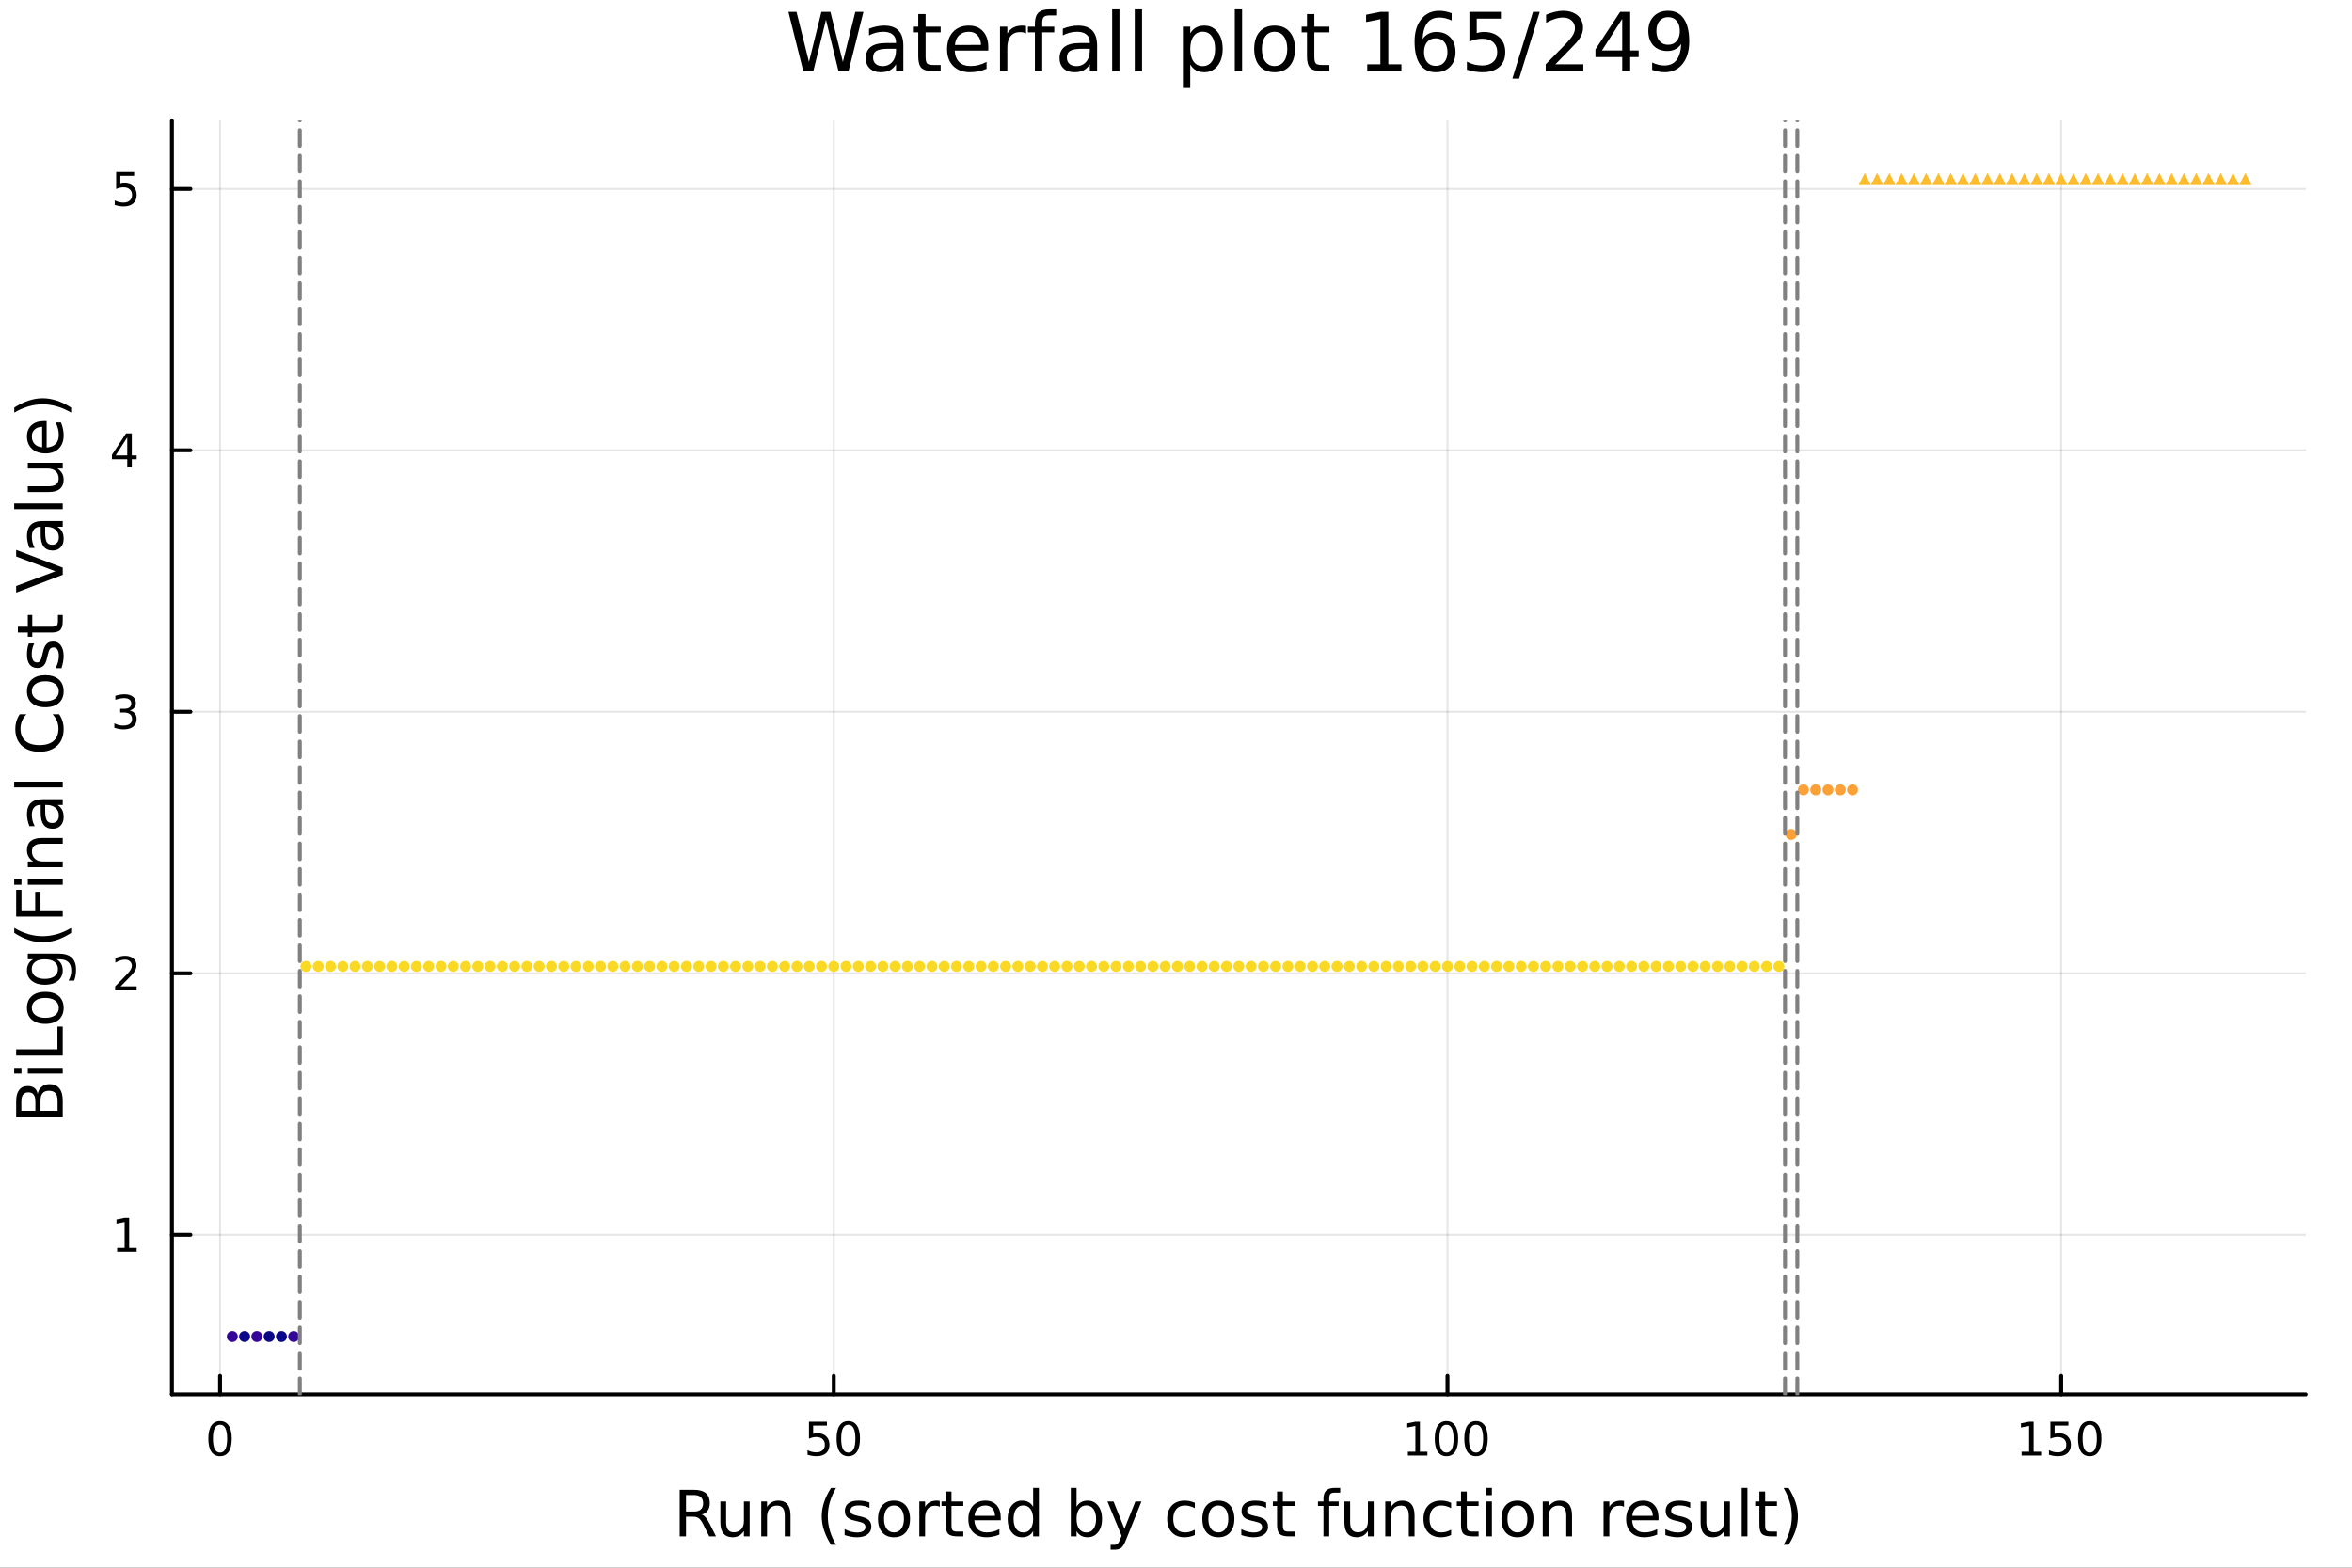 <?xml version="1.0" encoding="utf-8"?>
<svg xmlns="http://www.w3.org/2000/svg" xmlns:xlink="http://www.w3.org/1999/xlink" width="600" height="400" viewBox="0 0 2400 1600">
<rect x="0" y="0" width="2400" height="1600" fill="#333333" stroke="none"/>
<defs>
  <clipPath id="clip360">
    <rect x="0" y="0" width="2400" height="1600"/>
  </clipPath>
</defs>
<path clip-path="url(#clip360)" d="M0 1600 L2400 1600 L2400 0 L0 0  Z" fill="#ffffff" fill-rule="evenodd" fill-opacity="1"/>
<defs>
  <clipPath id="clip361">
    <rect x="480" y="0" width="1681" height="1600"/>
  </clipPath>
</defs>
<path clip-path="url(#clip360)" d="M175.445 1423.18 L2352.76 1423.18 L2352.76 123.472 L175.445 123.472  Z" fill="#ffffff" fill-rule="evenodd" fill-opacity="1"/>
<defs>
  <clipPath id="clip362">
    <rect x="175" y="123" width="2178" height="1301"/>
  </clipPath>
</defs>
<polyline clip-path="url(#clip362)" style="stroke:#000000; stroke-linecap:round; stroke-linejoin:round; stroke-width:2; stroke-opacity:0.1; fill:none" points="224.542,1423.18 224.542,123.472 "/>
<polyline clip-path="url(#clip362)" style="stroke:#000000; stroke-linecap:round; stroke-linejoin:round; stroke-width:2; stroke-opacity:0.1; fill:none" points="850.782,1423.18 850.782,123.472 "/>
<polyline clip-path="url(#clip362)" style="stroke:#000000; stroke-linecap:round; stroke-linejoin:round; stroke-width:2; stroke-opacity:0.1; fill:none" points="1477.02,1423.18 1477.02,123.472 "/>
<polyline clip-path="url(#clip362)" style="stroke:#000000; stroke-linecap:round; stroke-linejoin:round; stroke-width:2; stroke-opacity:0.1; fill:none" points="2103.26,1423.18 2103.26,123.472 "/>
<polyline clip-path="url(#clip362)" style="stroke:#000000; stroke-linecap:round; stroke-linejoin:round; stroke-width:2; stroke-opacity:0.1; fill:none" points="175.445,1260.29 2352.76,1260.29 "/>
<polyline clip-path="url(#clip362)" style="stroke:#000000; stroke-linecap:round; stroke-linejoin:round; stroke-width:2; stroke-opacity:0.1; fill:none" points="175.445,993.392 2352.76,993.392 "/>
<polyline clip-path="url(#clip362)" style="stroke:#000000; stroke-linecap:round; stroke-linejoin:round; stroke-width:2; stroke-opacity:0.1; fill:none" points="175.445,726.493 2352.76,726.493 "/>
<polyline clip-path="url(#clip362)" style="stroke:#000000; stroke-linecap:round; stroke-linejoin:round; stroke-width:2; stroke-opacity:0.1; fill:none" points="175.445,459.594 2352.76,459.594 "/>
<polyline clip-path="url(#clip362)" style="stroke:#000000; stroke-linecap:round; stroke-linejoin:round; stroke-width:2; stroke-opacity:0.1; fill:none" points="175.445,192.695 2352.76,192.695 "/>
<polyline clip-path="url(#clip360)" style="stroke:#000000; stroke-linecap:round; stroke-linejoin:round; stroke-width:4; stroke-opacity:1; fill:none" points="175.445,1423.18 2352.76,1423.18 "/>
<polyline clip-path="url(#clip360)" style="stroke:#000000; stroke-linecap:round; stroke-linejoin:round; stroke-width:4; stroke-opacity:1; fill:none" points="224.542,1423.18 224.542,1404.28 "/>
<polyline clip-path="url(#clip360)" style="stroke:#000000; stroke-linecap:round; stroke-linejoin:round; stroke-width:4; stroke-opacity:1; fill:none" points="850.782,1423.18 850.782,1404.28 "/>
<polyline clip-path="url(#clip360)" style="stroke:#000000; stroke-linecap:round; stroke-linejoin:round; stroke-width:4; stroke-opacity:1; fill:none" points="1477.02,1423.18 1477.02,1404.28 "/>
<polyline clip-path="url(#clip360)" style="stroke:#000000; stroke-linecap:round; stroke-linejoin:round; stroke-width:4; stroke-opacity:1; fill:none" points="2103.26,1423.18 2103.26,1404.28 "/>
<path clip-path="url(#clip360)" d="M224.542 1454.1 Q220.931 1454.1 219.103 1457.66 Q217.297 1461.2 217.297 1468.33 Q217.297 1475.44 219.103 1479.01 Q220.931 1482.55 224.542 1482.55 Q228.177 1482.55 229.982 1479.01 Q231.811 1475.44 231.811 1468.33 Q231.811 1461.2 229.982 1457.66 Q228.177 1454.1 224.542 1454.1 M224.542 1450.39 Q230.353 1450.39 233.408 1455 Q236.487 1459.58 236.487 1468.33 Q236.487 1477.06 233.408 1481.67 Q230.353 1486.25 224.542 1486.25 Q218.732 1486.25 215.654 1481.67 Q212.598 1477.06 212.598 1468.33 Q212.598 1459.58 215.654 1455 Q218.732 1450.39 224.542 1450.39 Z" fill="#000000" fill-rule="nonzero" fill-opacity="1" /><path clip-path="url(#clip360)" d="M825.481 1451.02 L843.838 1451.02 L843.838 1454.96 L829.764 1454.96 L829.764 1463.43 Q830.782 1463.08 831.801 1462.92 Q832.819 1462.73 833.838 1462.73 Q839.625 1462.73 843.005 1465.9 Q846.384 1469.08 846.384 1474.49 Q846.384 1480.07 842.912 1483.17 Q839.44 1486.25 833.12 1486.25 Q830.944 1486.25 828.676 1485.88 Q826.431 1485.51 824.023 1484.77 L824.023 1480.07 Q826.106 1481.2 828.329 1481.76 Q830.551 1482.32 833.028 1482.32 Q837.032 1482.32 839.37 1480.21 Q841.708 1478.1 841.708 1474.49 Q841.708 1470.88 839.37 1468.77 Q837.032 1466.67 833.028 1466.67 Q831.153 1466.67 829.278 1467.08 Q827.426 1467.5 825.481 1468.38 L825.481 1451.02 Z" fill="#000000" fill-rule="nonzero" fill-opacity="1" /><path clip-path="url(#clip360)" d="M865.597 1454.1 Q861.986 1454.1 860.157 1457.66 Q858.352 1461.2 858.352 1468.33 Q858.352 1475.44 860.157 1479.01 Q861.986 1482.55 865.597 1482.55 Q869.231 1482.55 871.037 1479.01 Q872.865 1475.44 872.865 1468.33 Q872.865 1461.2 871.037 1457.66 Q869.231 1454.1 865.597 1454.1 M865.597 1450.39 Q871.407 1450.39 874.463 1455 Q877.541 1459.58 877.541 1468.33 Q877.541 1477.06 874.463 1481.67 Q871.407 1486.25 865.597 1486.25 Q859.787 1486.25 856.708 1481.67 Q853.653 1477.06 853.653 1468.33 Q853.653 1459.58 856.708 1455 Q859.787 1450.39 865.597 1450.39 Z" fill="#000000" fill-rule="nonzero" fill-opacity="1" /><path clip-path="url(#clip360)" d="M1436.63 1481.64 L1444.27 1481.64 L1444.27 1455.28 L1435.96 1456.95 L1435.96 1452.69 L1444.22 1451.02 L1448.9 1451.02 L1448.9 1481.64 L1456.54 1481.64 L1456.54 1485.58 L1436.63 1485.58 L1436.63 1481.64 Z" fill="#000000" fill-rule="nonzero" fill-opacity="1" /><path clip-path="url(#clip360)" d="M1475.98 1454.1 Q1472.37 1454.1 1470.54 1457.66 Q1468.74 1461.2 1468.74 1468.33 Q1468.74 1475.44 1470.54 1479.01 Q1472.37 1482.55 1475.98 1482.55 Q1479.61 1482.55 1481.42 1479.01 Q1483.25 1475.44 1483.25 1468.33 Q1483.25 1461.2 1481.42 1457.66 Q1479.61 1454.1 1475.98 1454.1 M1475.98 1450.39 Q1481.79 1450.39 1484.85 1455 Q1487.92 1459.58 1487.92 1468.33 Q1487.92 1477.06 1484.85 1481.67 Q1481.79 1486.25 1475.98 1486.25 Q1470.17 1486.25 1467.09 1481.67 Q1464.04 1477.06 1464.04 1468.33 Q1464.04 1459.58 1467.09 1455 Q1470.17 1450.39 1475.98 1450.39 Z" fill="#000000" fill-rule="nonzero" fill-opacity="1" /><path clip-path="url(#clip360)" d="M1506.14 1454.1 Q1502.53 1454.1 1500.7 1457.66 Q1498.9 1461.2 1498.9 1468.33 Q1498.9 1475.44 1500.7 1479.01 Q1502.53 1482.55 1506.14 1482.55 Q1509.78 1482.55 1511.58 1479.01 Q1513.41 1475.44 1513.41 1468.33 Q1513.41 1461.2 1511.58 1457.66 Q1509.78 1454.1 1506.14 1454.1 M1506.14 1450.39 Q1511.95 1450.39 1515.01 1455 Q1518.09 1459.58 1518.09 1468.33 Q1518.09 1477.06 1515.01 1481.67 Q1511.95 1486.25 1506.14 1486.25 Q1500.33 1486.25 1497.25 1481.67 Q1494.2 1477.06 1494.2 1468.33 Q1494.2 1459.58 1497.25 1455 Q1500.33 1450.39 1506.14 1450.39 Z" fill="#000000" fill-rule="nonzero" fill-opacity="1" /><path clip-path="url(#clip360)" d="M2062.87 1481.64 L2070.51 1481.64 L2070.51 1455.28 L2062.2 1456.95 L2062.2 1452.69 L2070.46 1451.02 L2075.14 1451.02 L2075.14 1481.64 L2082.78 1481.64 L2082.78 1485.58 L2062.87 1485.58 L2062.87 1481.64 Z" fill="#000000" fill-rule="nonzero" fill-opacity="1" /><path clip-path="url(#clip360)" d="M2092.27 1451.02 L2110.62 1451.02 L2110.62 1454.96 L2096.55 1454.96 L2096.55 1463.43 Q2097.57 1463.08 2098.59 1462.92 Q2099.6 1462.73 2100.62 1462.73 Q2106.41 1462.73 2109.79 1465.9 Q2113.17 1469.08 2113.17 1474.49 Q2113.17 1480.07 2109.7 1483.17 Q2106.22 1486.25 2099.91 1486.25 Q2097.73 1486.25 2095.46 1485.88 Q2093.22 1485.51 2090.81 1484.77 L2090.81 1480.07 Q2092.89 1481.2 2095.11 1481.76 Q2097.34 1482.32 2099.81 1482.32 Q2103.82 1482.32 2106.16 1480.21 Q2108.49 1478.1 2108.49 1474.49 Q2108.49 1470.88 2106.16 1468.77 Q2103.82 1466.67 2099.81 1466.67 Q2097.94 1466.67 2096.06 1467.08 Q2094.21 1467.5 2092.27 1468.38 L2092.27 1451.02 Z" fill="#000000" fill-rule="nonzero" fill-opacity="1" /><path clip-path="url(#clip360)" d="M2132.38 1454.1 Q2128.77 1454.1 2126.94 1457.66 Q2125.14 1461.2 2125.14 1468.33 Q2125.14 1475.44 2126.94 1479.01 Q2128.77 1482.55 2132.38 1482.55 Q2136.02 1482.55 2137.82 1479.01 Q2139.65 1475.44 2139.65 1468.33 Q2139.65 1461.2 2137.82 1457.66 Q2136.02 1454.1 2132.38 1454.1 M2132.38 1450.39 Q2138.19 1450.39 2141.25 1455 Q2144.33 1459.58 2144.33 1468.33 Q2144.33 1477.06 2141.25 1481.67 Q2138.19 1486.25 2132.38 1486.25 Q2126.57 1486.25 2123.49 1481.67 Q2120.44 1477.06 2120.44 1468.33 Q2120.44 1459.58 2123.49 1455 Q2126.57 1450.39 2132.38 1450.39 Z" fill="#000000" fill-rule="nonzero" fill-opacity="1" /><path clip-path="url(#clip360)" d="M716.125 1545.76 Q718.193 1546.46 720.135 1548.76 Q722.108 1551.05 724.082 1555.06 L730.607 1568.04 L723.7 1568.04 L717.621 1555.85 Q715.265 1551.08 713.037 1549.52 Q710.841 1547.96 707.022 1547.96 L700.019 1547.96 L700.019 1568.04 L693.59 1568.04 L693.59 1520.52 L708.104 1520.52 Q716.252 1520.52 720.262 1523.93 Q724.273 1527.34 724.273 1534.21 Q724.273 1538.7 722.172 1541.66 Q720.103 1544.62 716.125 1545.76 M700.019 1525.81 L700.019 1542.68 L708.104 1542.68 Q712.751 1542.68 715.106 1540.54 Q717.493 1538.38 717.493 1534.21 Q717.493 1530.04 715.106 1527.94 Q712.751 1525.81 708.104 1525.81 L700.019 1525.81 Z" fill="#000000" fill-rule="nonzero" fill-opacity="1" /><path clip-path="url(#clip360)" d="M735.094 1553.98 L735.094 1532.4 L740.951 1532.4 L740.951 1553.75 Q740.951 1558.81 742.924 1561.36 Q744.898 1563.87 748.844 1563.87 Q753.587 1563.87 756.324 1560.85 Q759.093 1557.83 759.093 1552.61 L759.093 1532.4 L764.95 1532.4 L764.95 1568.04 L759.093 1568.04 L759.093 1562.57 Q756.961 1565.82 754.128 1567.41 Q751.327 1568.97 747.603 1568.97 Q741.46 1568.97 738.277 1565.15 Q735.094 1561.33 735.094 1553.98 M749.831 1531.54 L749.831 1531.54 Z" fill="#000000" fill-rule="nonzero" fill-opacity="1" /><path clip-path="url(#clip360)" d="M806.645 1546.53 L806.645 1568.04 L800.789 1568.04 L800.789 1546.72 Q800.789 1541.66 798.815 1539.14 Q796.842 1536.63 792.895 1536.63 Q788.153 1536.63 785.415 1539.65 Q782.678 1542.68 782.678 1547.9 L782.678 1568.04 L776.79 1568.04 L776.79 1532.4 L782.678 1532.4 L782.678 1537.93 Q784.779 1534.72 787.612 1533.13 Q790.476 1531.54 794.2 1531.54 Q800.343 1531.54 803.494 1535.36 Q806.645 1539.14 806.645 1546.53 Z" fill="#000000" fill-rule="nonzero" fill-opacity="1" /><path clip-path="url(#clip360)" d="M853.115 1518.58 Q848.85 1525.9 846.781 1533.06 Q844.712 1540.23 844.712 1547.58 Q844.712 1554.93 846.781 1562.16 Q848.881 1569.35 853.115 1576.64 L848.022 1576.64 Q843.248 1569.16 840.861 1561.93 Q838.505 1554.71 838.505 1547.58 Q838.505 1540.48 840.861 1533.29 Q843.216 1526.09 848.022 1518.58 L853.115 1518.58 Z" fill="#000000" fill-rule="nonzero" fill-opacity="1" /><path clip-path="url(#clip360)" d="M887.203 1533.45 L887.203 1538.98 Q884.72 1537.71 882.047 1537.07 Q879.373 1536.44 876.509 1536.44 Q872.148 1536.44 869.952 1537.77 Q867.788 1539.11 867.788 1541.79 Q867.788 1543.82 869.347 1545 Q870.907 1546.15 875.617 1547.2 L877.623 1547.64 Q883.861 1548.98 886.471 1551.43 Q889.113 1553.85 889.113 1558.21 Q889.113 1563.17 885.166 1566.07 Q881.251 1568.97 874.376 1568.97 Q871.512 1568.97 868.392 1568.39 Q865.305 1567.85 861.867 1566.74 L861.867 1560.69 Q865.114 1562.38 868.265 1563.24 Q871.416 1564.07 874.503 1564.07 Q878.641 1564.07 880.869 1562.66 Q883.097 1561.23 883.097 1558.65 Q883.097 1556.27 881.474 1554.99 Q879.882 1553.72 874.44 1552.54 L872.403 1552.07 Q866.96 1550.92 864.541 1548.56 Q862.122 1546.18 862.122 1542.04 Q862.122 1537.01 865.687 1534.27 Q869.252 1531.54 875.808 1531.54 Q879.055 1531.54 881.919 1532.01 Q884.784 1532.49 887.203 1533.45 Z" fill="#000000" fill-rule="nonzero" fill-opacity="1" /><path clip-path="url(#clip360)" d="M912.252 1536.5 Q907.541 1536.5 904.804 1540.19 Q902.067 1543.85 902.067 1550.25 Q902.067 1556.65 904.772 1560.34 Q907.51 1564 912.252 1564 Q916.931 1564 919.668 1560.31 Q922.405 1556.62 922.405 1550.25 Q922.405 1543.92 919.668 1540.23 Q916.931 1536.5 912.252 1536.5 M912.252 1531.54 Q919.891 1531.54 924.251 1536.5 Q928.612 1541.47 928.612 1550.25 Q928.612 1559 924.251 1564 Q919.891 1568.97 912.252 1568.97 Q904.581 1568.97 900.221 1564 Q895.892 1559 895.892 1550.25 Q895.892 1541.47 900.221 1536.5 Q904.581 1531.54 912.252 1531.54 Z" fill="#000000" fill-rule="nonzero" fill-opacity="1" /><path clip-path="url(#clip360)" d="M958.976 1537.87 Q957.99 1537.3 956.812 1537.04 Q955.666 1536.76 954.266 1536.76 Q949.3 1536.76 946.627 1540 Q943.985 1543.22 943.985 1549.27 L943.985 1568.04 L938.097 1568.04 L938.097 1532.4 L943.985 1532.4 L943.985 1537.93 Q945.831 1534.69 948.791 1533.13 Q951.751 1531.54 955.984 1531.54 Q956.589 1531.54 957.321 1531.63 Q958.053 1531.7 958.944 1531.85 L958.976 1537.87 Z" fill="#000000" fill-rule="nonzero" fill-opacity="1" /><path clip-path="url(#clip360)" d="M970.912 1522.27 L970.912 1532.4 L982.975 1532.4 L982.975 1536.95 L970.912 1536.95 L970.912 1556.3 Q970.912 1560.66 972.09 1561.9 Q973.299 1563.14 976.959 1563.14 L982.975 1563.14 L982.975 1568.04 L976.959 1568.04 Q970.18 1568.04 967.602 1565.53 Q965.024 1562.98 965.024 1556.3 L965.024 1536.95 L960.727 1536.95 L960.727 1532.4 L965.024 1532.4 L965.024 1522.27 L970.912 1522.27 Z" fill="#000000" fill-rule="nonzero" fill-opacity="1" /><path clip-path="url(#clip360)" d="M1021.17 1548.76 L1021.17 1551.62 L994.242 1551.62 Q994.624 1557.67 997.871 1560.85 Q1001.15 1564 1006.97 1564 Q1010.35 1564 1013.5 1563.17 Q1016.68 1562.35 1019.8 1560.69 L1019.8 1566.23 Q1016.65 1567.57 1013.34 1568.27 Q1010.03 1568.97 1006.62 1568.97 Q998.094 1568.97 993.097 1564 Q988.131 1559.04 988.131 1550.57 Q988.131 1541.82 992.842 1536.69 Q997.584 1531.54 1005.61 1531.54 Q1012.8 1531.54 1016.97 1536.18 Q1021.17 1540.8 1021.17 1548.76 M1015.31 1547.04 Q1015.25 1542.23 1012.61 1539.37 Q1010 1536.5 1005.67 1536.5 Q1000.77 1536.5 997.807 1539.27 Q994.879 1542.04 994.433 1547.07 L1015.31 1547.04 Z" fill="#000000" fill-rule="nonzero" fill-opacity="1" /><path clip-path="url(#clip360)" d="M1054.24 1537.81 L1054.24 1518.52 L1060.1 1518.52 L1060.1 1568.04 L1054.24 1568.04 L1054.24 1562.7 Q1052.39 1565.88 1049.56 1567.44 Q1046.76 1568.97 1042.81 1568.97 Q1036.35 1568.97 1032.28 1563.81 Q1028.24 1558.65 1028.24 1550.25 Q1028.24 1541.85 1032.28 1536.69 Q1036.35 1531.54 1042.81 1531.54 Q1046.76 1531.54 1049.56 1533.1 Q1052.39 1534.62 1054.24 1537.81 M1034.28 1550.25 Q1034.28 1556.71 1036.92 1560.4 Q1039.6 1564.07 1044.24 1564.07 Q1048.89 1564.07 1051.57 1560.4 Q1054.24 1556.71 1054.24 1550.25 Q1054.24 1543.79 1051.57 1540.13 Q1048.89 1536.44 1044.24 1536.44 Q1039.6 1536.44 1036.92 1540.13 Q1034.28 1543.79 1034.28 1550.25 Z" fill="#000000" fill-rule="nonzero" fill-opacity="1" /><path clip-path="url(#clip360)" d="M1118.47 1550.25 Q1118.47 1543.79 1115.8 1540.13 Q1113.15 1536.44 1108.51 1536.44 Q1103.86 1536.44 1101.19 1540.13 Q1098.54 1543.79 1098.54 1550.25 Q1098.54 1556.71 1101.19 1560.4 Q1103.86 1564.07 1108.51 1564.07 Q1113.15 1564.07 1115.8 1560.4 Q1118.47 1556.71 1118.47 1550.25 M1098.54 1537.81 Q1100.39 1534.62 1103.19 1533.1 Q1106.02 1531.54 1109.94 1531.54 Q1116.43 1531.54 1120.47 1536.69 Q1124.55 1541.85 1124.55 1550.25 Q1124.55 1558.65 1120.47 1563.81 Q1116.43 1568.97 1109.94 1568.97 Q1106.02 1568.97 1103.19 1567.44 Q1100.39 1565.88 1098.54 1562.7 L1098.54 1568.04 L1092.66 1568.04 L1092.66 1518.52 L1098.54 1518.52 L1098.54 1537.81 Z" fill="#000000" fill-rule="nonzero" fill-opacity="1" /><path clip-path="url(#clip360)" d="M1149.09 1571.35 Q1146.61 1577.72 1144.25 1579.66 Q1141.89 1581.6 1137.95 1581.6 L1133.27 1581.6 L1133.27 1576.7 L1136.71 1576.7 Q1139.13 1576.7 1140.46 1575.56 Q1141.8 1574.41 1143.42 1570.14 L1144.47 1567.47 L1130.05 1532.4 L1136.26 1532.4 L1147.4 1560.28 L1158.54 1532.4 L1164.75 1532.4 L1149.09 1571.35 Z" fill="#000000" fill-rule="nonzero" fill-opacity="1" /><path clip-path="url(#clip360)" d="M1219.21 1533.76 L1219.21 1539.24 Q1216.72 1537.87 1214.21 1537.2 Q1211.73 1536.5 1209.18 1536.5 Q1203.48 1536.5 1200.33 1540.13 Q1197.18 1543.73 1197.18 1550.25 Q1197.18 1556.78 1200.33 1560.4 Q1203.48 1564 1209.18 1564 Q1211.73 1564 1214.21 1563.33 Q1216.72 1562.63 1219.21 1561.26 L1219.21 1566.68 Q1216.76 1567.82 1214.11 1568.39 Q1211.5 1568.97 1208.54 1568.97 Q1200.49 1568.97 1195.75 1563.91 Q1191.01 1558.85 1191.01 1550.25 Q1191.01 1541.53 1195.78 1536.53 Q1200.59 1531.54 1208.93 1531.54 Q1211.63 1531.54 1214.21 1532.11 Q1216.79 1532.65 1219.21 1533.76 Z" fill="#000000" fill-rule="nonzero" fill-opacity="1" /><path clip-path="url(#clip360)" d="M1243.21 1536.5 Q1238.49 1536.5 1235.76 1540.19 Q1233.02 1543.85 1233.02 1550.25 Q1233.02 1556.65 1235.73 1560.34 Q1238.46 1564 1243.21 1564 Q1247.88 1564 1250.62 1560.31 Q1253.36 1556.62 1253.36 1550.25 Q1253.36 1543.92 1250.62 1540.23 Q1247.88 1536.5 1243.21 1536.5 M1243.21 1531.54 Q1250.84 1531.54 1255.2 1536.5 Q1259.56 1541.47 1259.56 1550.25 Q1259.56 1559 1255.2 1564 Q1250.84 1568.97 1243.21 1568.97 Q1235.53 1568.97 1231.17 1564 Q1226.85 1559 1226.85 1550.25 Q1226.85 1541.47 1231.17 1536.5 Q1235.53 1531.54 1243.21 1531.54 Z" fill="#000000" fill-rule="nonzero" fill-opacity="1" /><path clip-path="url(#clip360)" d="M1292 1533.45 L1292 1538.98 Q1289.52 1537.71 1286.84 1537.07 Q1284.17 1536.44 1281.3 1536.44 Q1276.94 1536.44 1274.75 1537.77 Q1272.58 1539.11 1272.58 1541.79 Q1272.58 1543.82 1274.14 1545 Q1275.7 1546.15 1280.41 1547.2 L1282.42 1547.64 Q1288.66 1548.98 1291.27 1551.43 Q1293.91 1553.85 1293.91 1558.21 Q1293.91 1563.17 1289.96 1566.07 Q1286.05 1568.97 1279.17 1568.97 Q1276.31 1568.97 1273.19 1568.39 Q1270.1 1567.85 1266.66 1566.74 L1266.66 1560.69 Q1269.91 1562.38 1273.06 1563.24 Q1276.21 1564.07 1279.3 1564.07 Q1283.44 1564.07 1285.66 1562.66 Q1287.89 1561.23 1287.89 1558.65 Q1287.89 1556.27 1286.27 1554.99 Q1284.68 1553.72 1279.24 1552.54 L1277.2 1552.07 Q1271.76 1550.92 1269.34 1548.56 Q1266.92 1546.18 1266.92 1542.04 Q1266.92 1537.01 1270.48 1534.27 Q1274.05 1531.54 1280.6 1531.54 Q1283.85 1531.54 1286.71 1532.01 Q1289.58 1532.49 1292 1533.45 Z" fill="#000000" fill-rule="nonzero" fill-opacity="1" /><path clip-path="url(#clip360)" d="M1309.03 1522.27 L1309.03 1532.4 L1321.09 1532.4 L1321.09 1536.95 L1309.03 1536.95 L1309.03 1556.3 Q1309.03 1560.66 1310.2 1561.9 Q1311.41 1563.14 1315.07 1563.14 L1321.09 1563.14 L1321.09 1568.04 L1315.07 1568.04 Q1308.29 1568.04 1305.72 1565.53 Q1303.14 1562.98 1303.14 1556.3 L1303.14 1536.95 L1298.84 1536.95 L1298.84 1532.4 L1303.14 1532.4 L1303.14 1522.27 L1309.03 1522.27 Z" fill="#000000" fill-rule="nonzero" fill-opacity="1" /><path clip-path="url(#clip360)" d="M1367.56 1518.52 L1367.56 1523.39 L1361.96 1523.39 Q1358.81 1523.39 1357.57 1524.66 Q1356.36 1525.93 1356.36 1529.24 L1356.36 1532.4 L1366 1532.4 L1366 1536.95 L1356.36 1536.95 L1356.36 1568.04 L1350.47 1568.04 L1350.47 1536.95 L1344.87 1536.95 L1344.87 1532.4 L1350.47 1532.4 L1350.47 1529.91 Q1350.47 1523.96 1353.24 1521.26 Q1356.01 1518.52 1362.02 1518.52 L1367.56 1518.52 Z" fill="#000000" fill-rule="nonzero" fill-opacity="1" /><path clip-path="url(#clip360)" d="M1371.86 1553.98 L1371.86 1532.4 L1377.71 1532.4 L1377.71 1553.75 Q1377.71 1558.81 1379.69 1561.36 Q1381.66 1563.87 1385.61 1563.87 Q1390.35 1563.87 1393.09 1560.85 Q1395.85 1557.83 1395.85 1552.61 L1395.85 1532.4 L1401.71 1532.4 L1401.71 1568.04 L1395.85 1568.04 L1395.85 1562.57 Q1393.72 1565.82 1390.89 1567.41 Q1388.09 1568.97 1384.36 1568.97 Q1378.22 1568.97 1375.04 1565.15 Q1371.86 1561.33 1371.86 1553.98 M1386.59 1531.54 L1386.59 1531.54 Z" fill="#000000" fill-rule="nonzero" fill-opacity="1" /><path clip-path="url(#clip360)" d="M1443.41 1546.53 L1443.41 1568.04 L1437.55 1568.04 L1437.55 1546.72 Q1437.55 1541.66 1435.58 1539.14 Q1433.6 1536.63 1429.66 1536.63 Q1424.91 1536.63 1422.18 1539.65 Q1419.44 1542.68 1419.44 1547.9 L1419.44 1568.04 L1413.55 1568.04 L1413.55 1532.4 L1419.44 1532.4 L1419.44 1537.93 Q1421.54 1534.72 1424.37 1533.13 Q1427.24 1531.54 1430.96 1531.54 Q1437.1 1531.54 1440.26 1535.36 Q1443.41 1539.14 1443.41 1546.53 Z" fill="#000000" fill-rule="nonzero" fill-opacity="1" /><path clip-path="url(#clip360)" d="M1480.74 1533.76 L1480.74 1539.24 Q1478.26 1537.87 1475.74 1537.2 Q1473.26 1536.5 1470.72 1536.5 Q1465.02 1536.5 1461.87 1540.13 Q1458.72 1543.73 1458.72 1550.25 Q1458.72 1556.78 1461.87 1560.4 Q1465.02 1564 1470.72 1564 Q1473.26 1564 1475.74 1563.33 Q1478.26 1562.63 1480.74 1561.26 L1480.74 1566.68 Q1478.29 1567.82 1475.65 1568.39 Q1473.04 1568.97 1470.08 1568.97 Q1462.03 1568.97 1457.28 1563.91 Q1452.54 1558.85 1452.54 1550.25 Q1452.54 1541.53 1457.32 1536.53 Q1462.12 1531.54 1470.46 1531.54 Q1473.17 1531.54 1475.74 1532.11 Q1478.32 1532.65 1480.74 1533.76 Z" fill="#000000" fill-rule="nonzero" fill-opacity="1" /><path clip-path="url(#clip360)" d="M1496.72 1522.27 L1496.72 1532.4 L1508.78 1532.4 L1508.78 1536.95 L1496.72 1536.95 L1496.72 1556.3 Q1496.72 1560.66 1497.9 1561.9 Q1499.11 1563.14 1502.77 1563.14 L1508.78 1563.14 L1508.78 1568.04 L1502.77 1568.04 Q1495.99 1568.04 1493.41 1565.53 Q1490.83 1562.98 1490.83 1556.3 L1490.83 1536.95 L1486.53 1536.95 L1486.53 1532.4 L1490.83 1532.4 L1490.83 1522.27 L1496.72 1522.27 Z" fill="#000000" fill-rule="nonzero" fill-opacity="1" /><path clip-path="url(#clip360)" d="M1516.48 1532.4 L1522.34 1532.4 L1522.34 1568.04 L1516.48 1568.04 L1516.48 1532.4 M1516.48 1518.52 L1522.34 1518.52 L1522.34 1525.93 L1516.48 1525.93 L1516.48 1518.52 Z" fill="#000000" fill-rule="nonzero" fill-opacity="1" /><path clip-path="url(#clip360)" d="M1548.41 1536.5 Q1543.7 1536.5 1540.96 1540.19 Q1538.22 1543.85 1538.22 1550.25 Q1538.22 1556.65 1540.93 1560.34 Q1543.67 1564 1548.41 1564 Q1553.09 1564 1555.82 1560.31 Q1558.56 1556.62 1558.56 1550.25 Q1558.56 1543.92 1555.82 1540.23 Q1553.09 1536.5 1548.41 1536.5 M1548.41 1531.54 Q1556.05 1531.54 1560.41 1536.5 Q1564.77 1541.47 1564.77 1550.25 Q1564.77 1559 1560.41 1564 Q1556.05 1568.97 1548.41 1568.97 Q1540.74 1568.97 1536.38 1564 Q1532.05 1559 1532.05 1550.25 Q1532.05 1541.47 1536.38 1536.5 Q1540.74 1531.54 1548.41 1531.54 Z" fill="#000000" fill-rule="nonzero" fill-opacity="1" /><path clip-path="url(#clip360)" d="M1604.11 1546.53 L1604.11 1568.04 L1598.25 1568.04 L1598.25 1546.72 Q1598.25 1541.66 1596.28 1539.14 Q1594.31 1536.63 1590.36 1536.63 Q1585.62 1536.63 1582.88 1539.65 Q1580.14 1542.68 1580.14 1547.9 L1580.14 1568.04 L1574.25 1568.04 L1574.25 1532.4 L1580.14 1532.4 L1580.14 1537.93 Q1582.24 1534.72 1585.08 1533.13 Q1587.94 1531.54 1591.66 1531.54 Q1597.81 1531.54 1600.96 1535.36 Q1604.11 1539.14 1604.11 1546.53 Z" fill="#000000" fill-rule="nonzero" fill-opacity="1" /><path clip-path="url(#clip360)" d="M1657.17 1537.87 Q1656.18 1537.3 1655 1537.04 Q1653.86 1536.76 1652.46 1536.76 Q1647.49 1536.76 1644.82 1540 Q1642.18 1543.22 1642.18 1549.27 L1642.18 1568.04 L1636.29 1568.04 L1636.29 1532.4 L1642.18 1532.4 L1642.18 1537.93 Q1644.02 1534.69 1646.98 1533.13 Q1649.94 1531.54 1654.18 1531.54 Q1654.78 1531.54 1655.51 1531.63 Q1656.24 1531.7 1657.14 1531.85 L1657.17 1537.87 Z" fill="#000000" fill-rule="nonzero" fill-opacity="1" /><path clip-path="url(#clip360)" d="M1692.37 1548.76 L1692.37 1551.62 L1665.44 1551.62 Q1665.82 1557.67 1669.07 1560.85 Q1672.35 1564 1678.17 1564 Q1681.55 1564 1684.7 1563.17 Q1687.88 1562.35 1691 1560.69 L1691 1566.23 Q1687.85 1567.57 1684.54 1568.27 Q1681.23 1568.97 1677.82 1568.97 Q1669.29 1568.97 1664.3 1564 Q1659.33 1559.04 1659.33 1550.57 Q1659.33 1541.82 1664.04 1536.69 Q1668.78 1531.54 1676.81 1531.54 Q1684 1531.54 1688.17 1536.18 Q1692.37 1540.8 1692.37 1548.76 M1686.51 1547.04 Q1686.45 1542.23 1683.81 1539.37 Q1681.2 1536.5 1676.87 1536.5 Q1671.97 1536.5 1669.01 1539.27 Q1666.08 1542.04 1665.63 1547.07 L1686.51 1547.04 Z" fill="#000000" fill-rule="nonzero" fill-opacity="1" /><path clip-path="url(#clip360)" d="M1724.71 1533.45 L1724.71 1538.98 Q1722.22 1537.71 1719.55 1537.07 Q1716.88 1536.44 1714.01 1536.44 Q1709.65 1536.44 1707.46 1537.77 Q1705.29 1539.11 1705.29 1541.79 Q1705.29 1543.82 1706.85 1545 Q1708.41 1546.15 1713.12 1547.2 L1715.13 1547.64 Q1721.37 1548.98 1723.98 1551.43 Q1726.62 1553.85 1726.62 1558.21 Q1726.62 1563.17 1722.67 1566.07 Q1718.76 1568.97 1711.88 1568.97 Q1709.02 1568.97 1705.9 1568.39 Q1702.81 1567.85 1699.37 1566.74 L1699.37 1560.69 Q1702.62 1562.38 1705.77 1563.24 Q1708.92 1564.07 1712.01 1564.07 Q1716.15 1564.07 1718.37 1562.66 Q1720.6 1561.23 1720.6 1558.65 Q1720.6 1556.27 1718.98 1554.99 Q1717.39 1553.72 1711.94 1552.54 L1709.91 1552.07 Q1704.46 1550.92 1702.05 1548.56 Q1699.63 1546.18 1699.63 1542.04 Q1699.63 1537.01 1703.19 1534.27 Q1706.76 1531.54 1713.31 1531.54 Q1716.56 1531.54 1719.42 1532.01 Q1722.29 1532.49 1724.71 1533.45 Z" fill="#000000" fill-rule="nonzero" fill-opacity="1" /><path clip-path="url(#clip360)" d="M1735.34 1553.98 L1735.34 1532.4 L1741.19 1532.4 L1741.19 1553.75 Q1741.19 1558.81 1743.17 1561.36 Q1745.14 1563.87 1749.09 1563.87 Q1753.83 1563.87 1756.57 1560.85 Q1759.34 1557.83 1759.34 1552.61 L1759.34 1532.4 L1765.19 1532.4 L1765.19 1568.04 L1759.34 1568.04 L1759.34 1562.57 Q1757.2 1565.82 1754.37 1567.41 Q1751.57 1568.97 1747.85 1568.97 Q1741.7 1568.97 1738.52 1565.15 Q1735.34 1561.33 1735.34 1553.98 M1750.07 1531.54 L1750.07 1531.54 Z" fill="#000000" fill-rule="nonzero" fill-opacity="1" /><path clip-path="url(#clip360)" d="M1777.26 1518.52 L1783.11 1518.52 L1783.11 1568.04 L1777.26 1568.04 L1777.26 1518.52 Z" fill="#000000" fill-rule="nonzero" fill-opacity="1" /><path clip-path="url(#clip360)" d="M1801.16 1522.27 L1801.16 1532.4 L1813.22 1532.4 L1813.22 1536.95 L1801.16 1536.95 L1801.16 1556.3 Q1801.16 1560.66 1802.34 1561.9 Q1803.55 1563.14 1807.21 1563.14 L1813.22 1563.14 L1813.22 1568.04 L1807.21 1568.04 Q1800.43 1568.04 1797.85 1565.53 Q1795.27 1562.98 1795.27 1556.3 L1795.27 1536.95 L1790.97 1536.95 L1790.97 1532.4 L1795.27 1532.4 L1795.27 1522.27 L1801.16 1522.27 Z" fill="#000000" fill-rule="nonzero" fill-opacity="1" /><path clip-path="url(#clip360)" d="M1820 1518.58 L1825.09 1518.58 Q1829.87 1526.09 1832.22 1533.29 Q1834.61 1540.48 1834.61 1547.58 Q1834.61 1554.71 1832.22 1561.93 Q1829.87 1569.16 1825.09 1576.64 L1820 1576.64 Q1824.23 1569.35 1826.3 1562.16 Q1828.4 1554.93 1828.4 1547.58 Q1828.4 1540.23 1826.3 1533.06 Q1824.23 1525.9 1820 1518.58 Z" fill="#000000" fill-rule="nonzero" fill-opacity="1" /><polyline clip-path="url(#clip360)" style="stroke:#000000; stroke-linecap:round; stroke-linejoin:round; stroke-width:4; stroke-opacity:1; fill:none" points="175.445,1423.18 175.445,123.472 "/>
<polyline clip-path="url(#clip360)" style="stroke:#000000; stroke-linecap:round; stroke-linejoin:round; stroke-width:4; stroke-opacity:1; fill:none" points="175.445,1260.29 194.343,1260.29 "/>
<polyline clip-path="url(#clip360)" style="stroke:#000000; stroke-linecap:round; stroke-linejoin:round; stroke-width:4; stroke-opacity:1; fill:none" points="175.445,993.392 194.343,993.392 "/>
<polyline clip-path="url(#clip360)" style="stroke:#000000; stroke-linecap:round; stroke-linejoin:round; stroke-width:4; stroke-opacity:1; fill:none" points="175.445,726.493 194.343,726.493 "/>
<polyline clip-path="url(#clip360)" style="stroke:#000000; stroke-linecap:round; stroke-linejoin:round; stroke-width:4; stroke-opacity:1; fill:none" points="175.445,459.594 194.343,459.594 "/>
<polyline clip-path="url(#clip360)" style="stroke:#000000; stroke-linecap:round; stroke-linejoin:round; stroke-width:4; stroke-opacity:1; fill:none" points="175.445,192.695 194.343,192.695 "/>
<path clip-path="url(#clip360)" d="M119.538 1273.64 L127.177 1273.64 L127.177 1247.27 L118.867 1248.94 L118.867 1244.68 L127.13 1243.01 L131.806 1243.01 L131.806 1273.64 L139.445 1273.64 L139.445 1277.57 L119.538 1277.57 L119.538 1273.64 Z" fill="#000000" fill-rule="nonzero" fill-opacity="1" /><path clip-path="url(#clip360)" d="M123.126 1006.74 L139.445 1006.74 L139.445 1010.67 L117.501 1010.67 L117.501 1006.74 Q120.163 1003.98 124.746 999.353 Q129.353 994.7 130.533 993.358 Q132.779 990.835 133.658 989.099 Q134.561 987.339 134.561 985.649 Q134.561 982.895 132.617 981.159 Q130.695 979.423 127.593 979.423 Q125.394 979.423 122.941 980.187 Q120.51 980.95 117.732 982.501 L117.732 977.779 Q120.556 976.645 123.01 976.066 Q125.464 975.487 127.501 975.487 Q132.871 975.487 136.066 978.173 Q139.26 980.858 139.26 985.349 Q139.26 987.478 138.45 989.399 Q137.663 991.298 135.556 993.89 Q134.978 994.561 131.876 997.779 Q128.774 1000.97 123.126 1006.74 Z" fill="#000000" fill-rule="nonzero" fill-opacity="1" /><path clip-path="url(#clip360)" d="M132.316 725.139 Q135.672 725.857 137.547 728.125 Q139.445 730.394 139.445 733.727 Q139.445 738.843 135.927 741.644 Q132.408 744.445 125.927 744.445 Q123.751 744.445 121.436 744.005 Q119.144 743.588 116.691 742.732 L116.691 738.218 Q118.635 739.352 120.95 739.931 Q123.265 740.51 125.788 740.51 Q130.186 740.51 132.478 738.773 Q134.792 737.037 134.792 733.727 Q134.792 730.672 132.64 728.959 Q130.51 727.223 126.691 727.223 L122.663 727.223 L122.663 723.38 L126.876 723.38 Q130.325 723.38 132.154 722.014 Q133.982 720.625 133.982 718.033 Q133.982 715.371 132.084 713.959 Q130.209 712.524 126.691 712.524 Q124.769 712.524 122.57 712.94 Q120.371 713.357 117.732 714.237 L117.732 710.07 Q120.394 709.329 122.709 708.959 Q125.047 708.588 127.107 708.588 Q132.431 708.588 135.533 711.019 Q138.635 713.426 138.635 717.547 Q138.635 720.417 136.992 722.408 Q135.348 724.375 132.316 725.139 Z" fill="#000000" fill-rule="nonzero" fill-opacity="1" /><path clip-path="url(#clip360)" d="M129.862 446.388 L118.056 464.837 L129.862 464.837 L129.862 446.388 M128.635 442.314 L134.515 442.314 L134.515 464.837 L139.445 464.837 L139.445 468.726 L134.515 468.726 L134.515 476.874 L129.862 476.874 L129.862 468.726 L114.26 468.726 L114.26 464.212 L128.635 442.314 Z" fill="#000000" fill-rule="nonzero" fill-opacity="1" /><path clip-path="url(#clip360)" d="M118.543 175.415 L136.899 175.415 L136.899 179.35 L122.825 179.35 L122.825 187.823 Q123.843 187.475 124.862 187.313 Q125.88 187.128 126.899 187.128 Q132.686 187.128 136.066 190.299 Q139.445 193.471 139.445 198.887 Q139.445 204.466 135.973 207.568 Q132.501 210.647 126.181 210.647 Q124.005 210.647 121.737 210.276 Q119.492 209.906 117.084 209.165 L117.084 204.466 Q119.168 205.6 121.39 206.156 Q123.612 206.711 126.089 206.711 Q130.093 206.711 132.431 204.605 Q134.769 202.498 134.769 198.887 Q134.769 195.276 132.431 193.17 Q130.093 191.063 126.089 191.063 Q124.214 191.063 122.339 191.48 Q120.487 191.897 118.543 192.776 L118.543 175.415 Z" fill="#000000" fill-rule="nonzero" fill-opacity="1" /><path clip-path="url(#clip360)" d="M41.31 1133.75 L58.721 1133.75 L58.721 1123.44 Q58.721 1118.25 56.588 1115.77 Q54.424 1113.25 50 1113.25 Q45.544 1113.25 43.443 1115.77 Q41.31 1118.25 41.31 1123.44 L41.31 1133.75 M21.768 1133.75 L36.09 1133.75 L36.09 1124.24 Q36.09 1119.52 34.34 1117.23 Q32.558 1114.91 28.929 1114.91 Q25.332 1114.91 23.55 1117.23 Q21.768 1119.52 21.768 1124.24 L21.768 1133.75 M16.484 1140.18 L16.484 1123.76 Q16.484 1116.41 19.54 1112.43 Q22.595 1108.45 28.229 1108.45 Q32.589 1108.45 35.167 1110.49 Q37.746 1112.52 38.382 1116.47 Q39.401 1111.73 42.647 1109.12 Q45.862 1106.48 50.7 1106.48 Q57.066 1106.48 60.535 1110.8 Q64.004 1115.13 64.004 1123.12 L64.004 1140.18 L16.484 1140.18 Z" fill="#000000" fill-rule="nonzero" fill-opacity="1" /><path clip-path="url(#clip360)" d="M28.356 1095.72 L28.356 1089.86 L64.004 1089.86 L64.004 1095.72 L28.356 1095.72 M14.479 1095.72 L14.479 1089.86 L21.895 1089.86 L21.895 1095.72 L14.479 1095.72 Z" fill="#000000" fill-rule="nonzero" fill-opacity="1" /><path clip-path="url(#clip360)" d="M16.484 1077.35 L16.484 1070.92 L58.593 1070.92 L58.593 1047.78 L64.004 1047.78 L64.004 1077.35 L16.484 1077.35 Z" fill="#000000" fill-rule="nonzero" fill-opacity="1" /><path clip-path="url(#clip360)" d="M32.462 1028.62 Q32.462 1033.33 36.154 1036.07 Q39.815 1038.81 46.212 1038.81 Q52.609 1038.81 56.302 1036.1 Q59.962 1033.37 59.962 1028.62 Q59.962 1023.94 56.27 1021.21 Q52.578 1018.47 46.212 1018.47 Q39.878 1018.47 36.186 1021.21 Q32.462 1023.94 32.462 1028.62 M27.497 1028.62 Q27.497 1020.98 32.462 1016.62 Q37.427 1012.26 46.212 1012.26 Q54.965 1012.26 59.962 1016.62 Q64.927 1020.98 64.927 1028.62 Q64.927 1036.29 59.962 1040.65 Q54.965 1044.98 46.212 1044.98 Q37.427 1044.98 32.462 1040.65 Q27.497 1036.29 27.497 1028.62 Z" fill="#000000" fill-rule="nonzero" fill-opacity="1" /><path clip-path="url(#clip360)" d="M45.766 979.097 Q39.401 979.097 35.9 981.739 Q32.398 984.349 32.398 989.092 Q32.398 993.802 35.9 996.444 Q39.401 999.054 45.766 999.054 Q52.1 999.054 55.601 996.444 Q59.103 993.802 59.103 989.092 Q59.103 984.349 55.601 981.739 Q52.1 979.097 45.766 979.097 M59.58 973.241 Q68.683 973.241 73.107 977.283 Q77.563 981.325 77.563 989.665 Q77.563 992.752 77.086 995.489 Q76.64 998.226 75.685 1000.8 L69.988 1000.8 Q71.388 998.226 72.057 995.712 Q72.725 993.197 72.725 990.588 Q72.725 984.827 69.701 981.962 Q66.71 979.097 60.63 979.097 L57.734 979.097 Q60.885 980.912 62.445 983.744 Q64.004 986.577 64.004 990.524 Q64.004 997.081 59.007 1001.09 Q54.01 1005.1 45.766 1005.1 Q37.491 1005.1 32.494 1001.09 Q27.497 997.081 27.497 990.524 Q27.497 986.577 29.056 983.744 Q30.616 980.912 33.767 979.097 L28.356 979.097 L28.356 973.241 L59.58 973.241 Z" fill="#000000" fill-rule="nonzero" fill-opacity="1" /><path clip-path="url(#clip360)" d="M14.543 947.11 Q21.863 951.375 29.025 953.444 Q36.186 955.513 43.538 955.513 Q50.891 955.513 58.116 953.444 Q65.309 951.343 72.598 947.11 L72.598 952.202 Q65.118 956.977 57.893 959.364 Q50.668 961.719 43.538 961.719 Q36.441 961.719 29.247 959.364 Q22.054 957.008 14.543 952.202 L14.543 947.11 Z" fill="#000000" fill-rule="nonzero" fill-opacity="1" /><path clip-path="url(#clip360)" d="M16.484 935.492 L16.484 908.183 L21.895 908.183 L21.895 929.063 L35.9 929.063 L35.9 910.221 L41.31 910.221 L41.31 929.063 L64.004 929.063 L64.004 935.492 L16.484 935.492 Z" fill="#000000" fill-rule="nonzero" fill-opacity="1" /><path clip-path="url(#clip360)" d="M28.356 902.995 L28.356 897.139 L64.004 897.139 L64.004 902.995 L28.356 902.995 M14.479 902.995 L14.479 897.139 L21.895 897.139 L21.895 902.995 L14.479 902.995 Z" fill="#000000" fill-rule="nonzero" fill-opacity="1" /><path clip-path="url(#clip360)" d="M42.488 855.253 L64.004 855.253 L64.004 861.109 L42.679 861.109 Q37.618 861.109 35.104 863.082 Q32.589 865.056 32.589 869.003 Q32.589 873.745 35.613 876.482 Q38.637 879.22 43.857 879.22 L64.004 879.22 L64.004 885.108 L28.356 885.108 L28.356 879.22 L33.894 879.22 Q30.68 877.119 29.088 874.286 Q27.497 871.422 27.497 867.698 Q27.497 861.555 31.316 858.404 Q35.104 855.253 42.488 855.253 Z" fill="#000000" fill-rule="nonzero" fill-opacity="1" /><path clip-path="url(#clip360)" d="M46.085 827.371 Q46.085 834.469 47.708 837.206 Q49.331 839.943 53.246 839.943 Q56.365 839.943 58.211 837.906 Q60.026 835.837 60.026 832.304 Q60.026 827.434 56.588 824.506 Q53.119 821.546 47.39 821.546 L46.085 821.546 L46.085 827.371 M43.666 815.69 L64.004 815.69 L64.004 821.546 L58.593 821.546 Q61.84 823.551 63.399 826.543 Q64.927 829.535 64.927 833.864 Q64.927 839.338 61.872 842.585 Q58.784 845.8 53.628 845.8 Q47.612 845.8 44.557 841.789 Q41.501 837.747 41.501 829.758 L41.501 821.546 L40.928 821.546 Q36.886 821.546 34.69 824.22 Q32.462 826.862 32.462 831.668 Q32.462 834.723 33.194 837.62 Q33.926 840.516 35.39 843.19 L29.98 843.19 Q28.738 839.975 28.133 836.951 Q27.497 833.928 27.497 831.063 Q27.497 823.329 31.507 819.509 Q35.518 815.69 43.666 815.69 Z" fill="#000000" fill-rule="nonzero" fill-opacity="1" /><path clip-path="url(#clip360)" d="M14.479 803.627 L14.479 797.77 L64.004 797.77 L64.004 803.627 L14.479 803.627 Z" fill="#000000" fill-rule="nonzero" fill-opacity="1" /><path clip-path="url(#clip360)" d="M20.144 728.957 L26.924 728.957 Q23.9 732.204 22.404 735.896 Q20.908 739.556 20.908 743.694 Q20.908 751.842 25.905 756.17 Q30.871 760.499 40.292 760.499 Q49.681 760.499 54.678 756.17 Q59.644 751.842 59.644 743.694 Q59.644 739.556 58.148 735.896 Q56.652 732.204 53.628 728.957 L60.344 728.957 Q62.636 732.331 63.781 736.118 Q64.927 739.874 64.927 744.076 Q64.927 754.865 58.339 761.072 Q51.718 767.279 40.292 767.279 Q28.834 767.279 22.245 761.072 Q15.625 754.865 15.625 744.076 Q15.625 739.811 16.771 736.055 Q17.885 732.267 20.144 728.957 Z" fill="#000000" fill-rule="nonzero" fill-opacity="1" /><path clip-path="url(#clip360)" d="M32.462 705.468 Q32.462 710.178 36.154 712.915 Q39.815 715.653 46.212 715.653 Q52.609 715.653 56.302 712.947 Q59.962 710.21 59.962 705.468 Q59.962 700.789 56.27 698.052 Q52.578 695.314 46.212 695.314 Q39.878 695.314 36.186 698.052 Q32.462 700.789 32.462 705.468 M27.497 705.468 Q27.497 697.829 32.462 693.468 Q37.427 689.108 46.212 689.108 Q54.965 689.108 59.962 693.468 Q64.927 697.829 64.927 705.468 Q64.927 713.138 59.962 717.499 Q54.965 721.827 46.212 721.827 Q37.427 721.827 32.462 717.499 Q27.497 713.138 27.497 705.468 Z" fill="#000000" fill-rule="nonzero" fill-opacity="1" /><path clip-path="url(#clip360)" d="M29.407 656.674 L34.945 656.674 Q33.672 659.157 33.035 661.831 Q32.398 664.504 32.398 667.369 Q32.398 671.729 33.735 673.925 Q35.072 676.09 37.746 676.09 Q39.783 676.09 40.96 674.53 Q42.106 672.971 43.157 668.26 L43.602 666.255 Q44.939 660.016 47.39 657.406 Q49.809 654.765 54.169 654.765 Q59.134 654.765 62.031 658.711 Q64.927 662.626 64.927 669.501 Q64.927 672.366 64.354 675.485 Q63.813 678.572 62.699 682.01 L56.652 682.01 Q58.339 678.763 59.198 675.612 Q60.026 672.461 60.026 669.374 Q60.026 665.236 58.625 663.008 Q57.193 660.78 54.615 660.78 Q52.228 660.78 50.955 662.404 Q49.681 663.995 48.504 669.438 L48.026 671.475 Q46.88 676.917 44.525 679.336 Q42.138 681.755 38 681.755 Q32.971 681.755 30.234 678.19 Q27.497 674.626 27.497 668.069 Q27.497 664.823 27.974 661.958 Q28.452 659.093 29.407 656.674 Z" fill="#000000" fill-rule="nonzero" fill-opacity="1" /><path clip-path="url(#clip360)" d="M18.235 639.646 L28.356 639.646 L28.356 627.583 L32.908 627.583 L32.908 639.646 L52.259 639.646 Q56.62 639.646 57.861 638.468 Q59.103 637.259 59.103 633.599 L59.103 627.583 L64.004 627.583 L64.004 633.599 Q64.004 640.378 61.49 642.956 Q58.943 645.534 52.259 645.534 L32.908 645.534 L32.908 649.831 L28.356 649.831 L28.356 645.534 L18.235 645.534 L18.235 639.646 Z" fill="#000000" fill-rule="nonzero" fill-opacity="1" /><path clip-path="url(#clip360)" d="M64.004 586.652 L16.484 604.794 L16.484 598.078 L56.493 583.023 L16.484 567.936 L16.484 561.252 L64.004 579.363 L64.004 586.652 Z" fill="#000000" fill-rule="nonzero" fill-opacity="1" /><path clip-path="url(#clip360)" d="M46.085 543.428 Q46.085 550.526 47.708 553.264 Q49.331 556.001 53.246 556.001 Q56.365 556.001 58.211 553.964 Q60.026 551.895 60.026 548.362 Q60.026 543.492 56.588 540.564 Q53.119 537.604 47.39 537.604 L46.085 537.604 L46.085 543.428 M43.666 531.747 L64.004 531.747 L64.004 537.604 L58.593 537.604 Q61.84 539.609 63.399 542.601 Q64.927 545.593 64.927 549.922 Q64.927 555.396 61.872 558.643 Q58.784 561.857 53.628 561.857 Q47.612 561.857 44.557 557.847 Q41.501 553.805 41.501 545.816 L41.501 537.604 L40.928 537.604 Q36.886 537.604 34.69 540.277 Q32.462 542.919 32.462 547.725 Q32.462 550.781 33.194 553.677 Q33.926 556.574 35.39 559.247 L29.98 559.247 Q28.738 556.033 28.133 553.009 Q27.497 549.985 27.497 547.121 Q27.497 539.386 31.507 535.567 Q35.518 531.747 43.666 531.747 Z" fill="#000000" fill-rule="nonzero" fill-opacity="1" /><path clip-path="url(#clip360)" d="M14.479 519.684 L14.479 513.828 L64.004 513.828 L64.004 519.684 L14.479 519.684 Z" fill="#000000" fill-rule="nonzero" fill-opacity="1" /><path clip-path="url(#clip360)" d="M49.936 502.179 L28.356 502.179 L28.356 496.322 L49.713 496.322 Q54.774 496.322 57.32 494.349 Q59.835 492.376 59.835 488.429 Q59.835 483.686 56.811 480.949 Q53.787 478.18 48.567 478.18 L28.356 478.18 L28.356 472.324 L64.004 472.324 L64.004 478.18 L58.53 478.18 Q61.776 480.313 63.368 483.145 Q64.927 485.946 64.927 489.67 Q64.927 495.813 61.108 498.996 Q57.288 502.179 49.936 502.179 M27.497 487.442 L27.497 487.442 Z" fill="#000000" fill-rule="nonzero" fill-opacity="1" /><path clip-path="url(#clip360)" d="M44.716 429.769 L47.581 429.769 L47.581 456.696 Q53.628 456.314 56.811 453.067 Q59.962 449.789 59.962 443.964 Q59.962 440.59 59.134 437.439 Q58.307 434.257 56.652 431.137 L62.19 431.137 Q63.527 434.288 64.227 437.599 Q64.927 440.909 64.927 444.314 Q64.927 452.844 59.962 457.842 Q54.997 462.807 46.53 462.807 Q37.777 462.807 32.653 458.096 Q27.497 453.354 27.497 445.333 Q27.497 438.14 32.144 433.97 Q36.759 429.769 44.716 429.769 M42.997 435.625 Q38.191 435.689 35.327 438.331 Q32.462 440.941 32.462 445.269 Q32.462 450.171 35.231 453.131 Q38 456.059 43.029 456.505 L42.997 435.625 Z" fill="#000000" fill-rule="nonzero" fill-opacity="1" /><path clip-path="url(#clip360)" d="M14.543 421.08 L14.543 415.987 Q22.054 411.213 29.247 408.857 Q36.441 406.47 43.538 406.47 Q50.668 406.47 57.893 408.857 Q65.118 411.213 72.598 415.987 L72.598 421.08 Q65.309 416.846 58.116 414.778 Q50.891 412.677 43.538 412.677 Q36.186 412.677 29.025 414.778 Q21.863 416.846 14.543 421.08 Z" fill="#000000" fill-rule="nonzero" fill-opacity="1" /><path clip-path="url(#clip360)" d="M804.505 12.096 L812.769 12.096 L825.489 63.218 L838.168 12.096 L847.364 12.096 L860.084 63.218 L872.763 12.096 L881.067 12.096 L865.876 72.576 L855.587 72.576 L842.827 20.076 L829.945 72.576 L819.656 72.576 L804.505 12.096 Z" fill="#000000" fill-rule="nonzero" fill-opacity="1" /><path clip-path="url(#clip360)" d="M906.912 49.769 Q897.879 49.769 894.395 51.835 Q890.911 53.901 890.911 58.884 Q890.911 62.854 893.504 65.203 Q896.137 67.512 900.633 67.512 Q906.831 67.512 910.558 63.137 Q914.325 58.722 914.325 51.43 L914.325 49.769 L906.912 49.769 M921.779 46.691 L921.779 72.576 L914.325 72.576 L914.325 65.689 Q911.773 69.821 907.965 71.806 Q904.157 73.751 898.648 73.751 Q891.681 73.751 887.549 69.862 Q883.457 65.933 883.457 59.37 Q883.457 51.714 888.561 47.825 Q893.706 43.936 903.874 43.936 L914.325 43.936 L914.325 43.207 Q914.325 38.062 910.922 35.267 Q907.56 32.431 901.443 32.431 Q897.554 32.431 893.868 33.363 Q890.182 34.295 886.779 36.158 L886.779 29.272 Q890.87 27.692 894.719 26.922 Q898.567 26.112 902.213 26.112 Q912.057 26.112 916.918 31.216 Q921.779 36.32 921.779 46.691 Z" fill="#000000" fill-rule="nonzero" fill-opacity="1" /><path clip-path="url(#clip360)" d="M944.504 14.324 L944.504 27.206 L959.857 27.206 L959.857 32.999 L944.504 32.999 L944.504 57.628 Q944.504 63.178 946.003 64.758 Q947.543 66.338 952.201 66.338 L959.857 66.338 L959.857 72.576 L952.201 72.576 Q943.573 72.576 940.292 69.376 Q937.01 66.135 937.01 57.628 L937.01 32.999 L931.542 32.999 L931.542 27.206 L937.01 27.206 L937.01 14.324 L944.504 14.324 Z" fill="#000000" fill-rule="nonzero" fill-opacity="1" /><path clip-path="url(#clip360)" d="M1008.47 48.028 L1008.47 51.673 L974.198 51.673 Q974.684 59.37 978.816 63.421 Q982.988 67.431 990.401 67.431 Q994.695 67.431 998.706 66.378 Q1002.76 65.325 1006.73 63.218 L1006.73 70.267 Q1002.72 71.968 998.503 72.86 Q994.29 73.751 989.956 73.751 Q979.099 73.751 972.739 67.431 Q966.42 61.112 966.42 50.337 Q966.42 39.197 972.415 32.675 Q978.451 26.112 988.659 26.112 Q997.814 26.112 1003.12 32.026 Q1008.47 37.9 1008.47 48.028 M1001.01 45.84 Q1000.93 39.723 997.571 36.077 Q994.25 32.431 988.74 32.431 Q982.502 32.431 978.735 35.956 Q975.008 39.48 974.441 45.88 L1001.01 45.84 Z" fill="#000000" fill-rule="nonzero" fill-opacity="1" /><path clip-path="url(#clip360)" d="M1046.99 34.173 Q1045.74 33.444 1044.24 33.12 Q1042.78 32.756 1041 32.756 Q1034.68 32.756 1031.27 36.888 Q1027.91 40.979 1027.91 48.676 L1027.91 72.576 L1020.42 72.576 L1020.42 27.206 L1027.91 27.206 L1027.91 34.254 Q1030.26 30.122 1034.03 28.138 Q1037.8 26.112 1043.18 26.112 Q1043.95 26.112 1044.89 26.234 Q1045.82 26.315 1046.95 26.517 L1046.99 34.173 Z" fill="#000000" fill-rule="nonzero" fill-opacity="1" /><path clip-path="url(#clip360)" d="M1077.78 9.544 L1077.78 15.742 L1070.65 15.742 Q1066.64 15.742 1065.06 17.362 Q1063.52 18.983 1063.52 23.195 L1063.52 27.206 L1075.79 27.206 L1075.79 32.999 L1063.52 32.999 L1063.52 72.576 L1056.03 72.576 L1056.03 32.999 L1048.9 32.999 L1048.9 27.206 L1056.03 27.206 L1056.03 24.046 Q1056.03 16.471 1059.55 13.028 Q1063.07 9.544 1070.73 9.544 L1077.78 9.544 Z" fill="#000000" fill-rule="nonzero" fill-opacity="1" /><path clip-path="url(#clip360)" d="M1104.64 49.769 Q1095.6 49.769 1092.12 51.835 Q1088.64 53.901 1088.64 58.884 Q1088.64 62.854 1091.23 65.203 Q1093.86 67.512 1098.36 67.512 Q1104.56 67.512 1108.28 63.137 Q1112.05 58.722 1112.05 51.43 L1112.05 49.769 L1104.64 49.769 M1119.5 46.691 L1119.5 72.576 L1112.05 72.576 L1112.05 65.689 Q1109.5 69.821 1105.69 71.806 Q1101.88 73.751 1096.37 73.751 Q1089.41 73.751 1085.27 69.862 Q1081.18 65.933 1081.18 59.37 Q1081.18 51.714 1086.29 47.825 Q1091.43 43.936 1101.6 43.936 L1112.05 43.936 L1112.05 43.207 Q1112.05 38.062 1108.65 35.267 Q1105.28 32.431 1099.17 32.431 Q1095.28 32.431 1091.59 33.363 Q1087.91 34.295 1084.5 36.158 L1084.5 29.272 Q1088.6 27.692 1092.44 26.922 Q1096.29 26.112 1099.94 26.112 Q1109.78 26.112 1114.64 31.216 Q1119.5 36.32 1119.5 46.691 Z" fill="#000000" fill-rule="nonzero" fill-opacity="1" /><path clip-path="url(#clip360)" d="M1134.86 9.544 L1142.31 9.544 L1142.31 72.576 L1134.86 72.576 L1134.86 9.544 Z" fill="#000000" fill-rule="nonzero" fill-opacity="1" /><path clip-path="url(#clip360)" d="M1157.91 9.544 L1165.36 9.544 L1165.36 72.576 L1157.91 72.576 L1157.91 9.544 Z" fill="#000000" fill-rule="nonzero" fill-opacity="1" /><path clip-path="url(#clip360)" d="M1214.54 65.77 L1214.54 89.833 L1207.04 89.833 L1207.04 27.206 L1214.54 27.206 L1214.54 34.092 Q1216.89 30.041 1220.45 28.097 Q1224.06 26.112 1229.04 26.112 Q1237.3 26.112 1242.45 32.675 Q1247.63 39.237 1247.63 49.931 Q1247.63 60.626 1242.45 67.188 Q1237.3 73.751 1229.04 73.751 Q1224.06 73.751 1220.45 71.806 Q1216.89 69.821 1214.54 65.77 M1239.9 49.931 Q1239.9 41.708 1236.49 37.05 Q1233.13 32.35 1227.22 32.35 Q1221.3 32.35 1217.9 37.05 Q1214.54 41.708 1214.54 49.931 Q1214.54 58.155 1217.9 62.854 Q1221.3 67.512 1227.22 67.512 Q1233.13 67.512 1236.49 62.854 Q1239.9 58.155 1239.9 49.931 Z" fill="#000000" fill-rule="nonzero" fill-opacity="1" /><path clip-path="url(#clip360)" d="M1259.99 9.544 L1267.44 9.544 L1267.44 72.576 L1259.99 72.576 L1259.99 9.544 Z" fill="#000000" fill-rule="nonzero" fill-opacity="1" /><path clip-path="url(#clip360)" d="M1300.62 32.431 Q1294.62 32.431 1291.14 37.131 Q1287.66 41.789 1287.66 49.931 Q1287.66 58.074 1291.1 62.773 Q1294.58 67.431 1300.62 67.431 Q1306.57 67.431 1310.06 62.732 Q1313.54 58.033 1313.54 49.931 Q1313.54 41.87 1310.06 37.171 Q1306.57 32.431 1300.62 32.431 M1300.62 26.112 Q1310.34 26.112 1315.89 32.431 Q1321.44 38.751 1321.44 49.931 Q1321.44 61.071 1315.89 67.431 Q1310.34 73.751 1300.62 73.751 Q1290.86 73.751 1285.31 67.431 Q1279.8 61.071 1279.8 49.931 Q1279.8 38.751 1285.31 32.431 Q1290.86 26.112 1300.62 26.112 Z" fill="#000000" fill-rule="nonzero" fill-opacity="1" /><path clip-path="url(#clip360)" d="M1341.17 14.324 L1341.17 27.206 L1356.52 27.206 L1356.52 32.999 L1341.17 32.999 L1341.17 57.628 Q1341.17 63.178 1342.67 64.758 Q1344.21 66.338 1348.87 66.338 L1356.52 66.338 L1356.52 72.576 L1348.87 72.576 Q1340.24 72.576 1336.96 69.376 Q1333.67 66.135 1333.67 57.628 L1333.67 32.999 L1328.21 32.999 L1328.21 27.206 L1333.67 27.206 L1333.67 14.324 L1341.17 14.324 Z" fill="#000000" fill-rule="nonzero" fill-opacity="1" /><path clip-path="url(#clip360)" d="M1395.17 65.689 L1408.54 65.689 L1408.54 19.55 L1393.99 22.466 L1393.99 15.013 L1408.45 12.096 L1416.64 12.096 L1416.64 65.689 L1430.01 65.689 L1430.01 72.576 L1395.17 72.576 L1395.17 65.689 Z" fill="#000000" fill-rule="nonzero" fill-opacity="1" /><path clip-path="url(#clip360)" d="M1465.05 39.075 Q1459.54 39.075 1456.3 42.842 Q1453.1 46.61 1453.1 53.172 Q1453.1 59.694 1456.3 63.502 Q1459.54 67.269 1465.05 67.269 Q1470.55 67.269 1473.76 63.502 Q1477 59.694 1477 53.172 Q1477 46.61 1473.76 42.842 Q1470.55 39.075 1465.05 39.075 M1481.29 13.433 L1481.29 20.887 Q1478.21 19.428 1475.05 18.659 Q1471.93 17.889 1468.85 17.889 Q1460.75 17.889 1456.46 23.358 Q1452.2 28.826 1451.6 39.885 Q1453.99 36.361 1457.59 34.498 Q1461.2 32.594 1465.53 32.594 Q1474.65 32.594 1479.91 38.143 Q1485.22 43.653 1485.22 53.172 Q1485.22 62.489 1479.71 68.12 Q1474.2 73.751 1465.05 73.751 Q1454.55 73.751 1449 65.73 Q1443.45 57.669 1443.45 42.397 Q1443.45 28.057 1450.26 19.55 Q1457.07 11.002 1468.53 11.002 Q1471.61 11.002 1474.73 11.61 Q1477.89 12.217 1481.29 13.433 Z" fill="#000000" fill-rule="nonzero" fill-opacity="1" /><path clip-path="url(#clip360)" d="M1499.4 12.096 L1531.52 12.096 L1531.52 18.983 L1506.89 18.983 L1506.89 33.809 Q1508.67 33.201 1510.46 32.918 Q1512.24 32.594 1514.02 32.594 Q1524.15 32.594 1530.06 38.143 Q1535.98 43.693 1535.98 53.172 Q1535.98 62.935 1529.9 68.363 Q1523.82 73.751 1512.77 73.751 Q1508.96 73.751 1504.99 73.103 Q1501.06 72.454 1496.85 71.158 L1496.85 62.935 Q1500.49 64.92 1504.38 65.892 Q1508.27 66.864 1512.6 66.864 Q1519.61 66.864 1523.7 63.178 Q1527.79 59.492 1527.79 53.172 Q1527.79 46.853 1523.7 43.166 Q1519.61 39.48 1512.6 39.48 Q1509.32 39.48 1506.04 40.209 Q1502.8 40.938 1499.4 42.478 L1499.4 12.096 Z" fill="#000000" fill-rule="nonzero" fill-opacity="1" /><path clip-path="url(#clip360)" d="M1564.29 12.096 L1571.18 12.096 L1550.11 80.273 L1543.23 80.273 L1564.29 12.096 Z" fill="#000000" fill-rule="nonzero" fill-opacity="1" /><path clip-path="url(#clip360)" d="M1587.1 65.689 L1615.66 65.689 L1615.66 72.576 L1577.26 72.576 L1577.26 65.689 Q1581.91 60.869 1589.94 52.767 Q1598 44.625 1600.06 42.275 Q1603.99 37.86 1605.53 34.822 Q1607.11 31.743 1607.11 28.786 Q1607.11 23.965 1603.71 20.927 Q1600.35 17.889 1594.92 17.889 Q1591.07 17.889 1586.78 19.226 Q1582.52 20.562 1577.66 23.276 L1577.66 15.013 Q1582.6 13.028 1586.9 12.015 Q1591.19 11.002 1594.76 11.002 Q1604.15 11.002 1609.74 15.701 Q1615.33 20.4 1615.33 28.259 Q1615.33 31.986 1613.92 35.348 Q1612.54 38.67 1608.85 43.207 Q1607.84 44.382 1602.41 50.013 Q1596.98 55.603 1587.1 65.689 Z" fill="#000000" fill-rule="nonzero" fill-opacity="1" /><path clip-path="url(#clip360)" d="M1655.32 19.226 L1634.66 51.511 L1655.32 51.511 L1655.32 19.226 M1653.17 12.096 L1663.46 12.096 L1663.46 51.511 L1672.09 51.511 L1672.09 58.317 L1663.46 58.317 L1663.46 72.576 L1655.32 72.576 L1655.32 58.317 L1628.01 58.317 L1628.01 50.418 L1653.17 12.096 Z" fill="#000000" fill-rule="nonzero" fill-opacity="1" /><path clip-path="url(#clip360)" d="M1685.86 71.32 L1685.86 63.867 Q1688.94 65.325 1692.1 66.095 Q1695.26 66.864 1698.3 66.864 Q1706.4 66.864 1710.65 61.436 Q1714.95 55.967 1715.55 44.868 Q1713.2 48.352 1709.6 50.215 Q1705.99 52.078 1701.62 52.078 Q1692.54 52.078 1687.24 46.61 Q1681.97 41.1 1681.97 31.581 Q1681.97 22.264 1687.48 16.633 Q1692.99 11.002 1702.15 11.002 Q1712.64 11.002 1718.15 19.064 Q1723.7 27.084 1723.7 42.397 Q1723.7 56.697 1716.89 65.244 Q1710.13 73.751 1698.66 73.751 Q1695.58 73.751 1692.42 73.143 Q1689.26 72.535 1685.86 71.32 M1702.15 45.678 Q1707.65 45.678 1710.85 41.911 Q1714.1 38.143 1714.1 31.581 Q1714.1 25.059 1710.85 21.292 Q1707.65 17.484 1702.15 17.484 Q1696.64 17.484 1693.4 21.292 Q1690.19 25.059 1690.19 31.581 Q1690.19 38.143 1693.4 41.911 Q1696.64 45.678 1702.15 45.678 Z" fill="#000000" fill-rule="nonzero" fill-opacity="1" /><circle clip-path="url(#clip362)" cx="237.067" cy="1364.1" r="5.605" fill="#350498" fill-rule="evenodd" fill-opacity="1" stroke="none"/>
<circle clip-path="url(#clip362)" cx="249.592" cy="1364.1" r="5.605" fill="#0c0786" fill-rule="evenodd" fill-opacity="1" stroke="none"/>
<circle clip-path="url(#clip362)" cx="262.117" cy="1364.1" r="5.605" fill="#350498" fill-rule="evenodd" fill-opacity="1" stroke="none"/>
<circle clip-path="url(#clip362)" cx="274.642" cy="1364.1" r="5.605" fill="#0c0786" fill-rule="evenodd" fill-opacity="1" stroke="none"/>
<circle clip-path="url(#clip362)" cx="287.166" cy="1364.1" r="5.605" fill="#0c0786" fill-rule="evenodd" fill-opacity="1" stroke="none"/>
<circle clip-path="url(#clip362)" cx="299.691" cy="1364.1" r="5.605" fill="#350498" fill-rule="evenodd" fill-opacity="1" stroke="none"/>
<circle clip-path="url(#clip362)" cx="312.216" cy="986.323" r="5.605" fill="#f9d924" fill-rule="evenodd" fill-opacity="1" stroke="none"/>
<circle clip-path="url(#clip362)" cx="324.741" cy="986.323" r="5.605" fill="#f9d924" fill-rule="evenodd" fill-opacity="1" stroke="none"/>
<circle clip-path="url(#clip362)" cx="337.266" cy="986.323" r="5.605" fill="#f9d924" fill-rule="evenodd" fill-opacity="1" stroke="none"/>
<circle clip-path="url(#clip362)" cx="349.79" cy="986.323" r="5.605" fill="#f9d924" fill-rule="evenodd" fill-opacity="1" stroke="none"/>
<circle clip-path="url(#clip362)" cx="362.315" cy="986.323" r="5.605" fill="#f9d924" fill-rule="evenodd" fill-opacity="1" stroke="none"/>
<circle clip-path="url(#clip362)" cx="374.84" cy="986.323" r="5.605" fill="#f9d924" fill-rule="evenodd" fill-opacity="1" stroke="none"/>
<circle clip-path="url(#clip362)" cx="387.365" cy="986.323" r="5.605" fill="#f9d924" fill-rule="evenodd" fill-opacity="1" stroke="none"/>
<circle clip-path="url(#clip362)" cx="399.89" cy="986.323" r="5.605" fill="#f9d924" fill-rule="evenodd" fill-opacity="1" stroke="none"/>
<circle clip-path="url(#clip362)" cx="412.414" cy="986.323" r="5.605" fill="#f9d924" fill-rule="evenodd" fill-opacity="1" stroke="none"/>
<circle clip-path="url(#clip362)" cx="424.939" cy="986.323" r="5.605" fill="#f9d924" fill-rule="evenodd" fill-opacity="1" stroke="none"/>
<circle clip-path="url(#clip362)" cx="437.464" cy="986.323" r="5.605" fill="#f9d924" fill-rule="evenodd" fill-opacity="1" stroke="none"/>
<circle clip-path="url(#clip362)" cx="449.989" cy="986.323" r="5.605" fill="#f9d924" fill-rule="evenodd" fill-opacity="1" stroke="none"/>
<circle clip-path="url(#clip362)" cx="462.514" cy="986.323" r="5.605" fill="#f9d924" fill-rule="evenodd" fill-opacity="1" stroke="none"/>
<circle clip-path="url(#clip362)" cx="475.038" cy="986.323" r="5.605" fill="#f9d924" fill-rule="evenodd" fill-opacity="1" stroke="none"/>
<circle clip-path="url(#clip362)" cx="487.563" cy="986.323" r="5.605" fill="#f9d924" fill-rule="evenodd" fill-opacity="1" stroke="none"/>
<circle clip-path="url(#clip362)" cx="500.088" cy="986.323" r="5.605" fill="#f9d924" fill-rule="evenodd" fill-opacity="1" stroke="none"/>
<circle clip-path="url(#clip362)" cx="512.613" cy="986.323" r="5.605" fill="#f9d924" fill-rule="evenodd" fill-opacity="1" stroke="none"/>
<circle clip-path="url(#clip362)" cx="525.138" cy="986.323" r="5.605" fill="#f9d924" fill-rule="evenodd" fill-opacity="1" stroke="none"/>
<circle clip-path="url(#clip362)" cx="537.662" cy="986.323" r="5.605" fill="#f9d924" fill-rule="evenodd" fill-opacity="1" stroke="none"/>
<circle clip-path="url(#clip362)" cx="550.187" cy="986.323" r="5.605" fill="#f9d924" fill-rule="evenodd" fill-opacity="1" stroke="none"/>
<circle clip-path="url(#clip362)" cx="562.712" cy="986.323" r="5.605" fill="#f9d924" fill-rule="evenodd" fill-opacity="1" stroke="none"/>
<circle clip-path="url(#clip362)" cx="575.237" cy="986.323" r="5.605" fill="#f9d924" fill-rule="evenodd" fill-opacity="1" stroke="none"/>
<circle clip-path="url(#clip362)" cx="587.762" cy="986.323" r="5.605" fill="#f9d924" fill-rule="evenodd" fill-opacity="1" stroke="none"/>
<circle clip-path="url(#clip362)" cx="600.286" cy="986.323" r="5.605" fill="#f9d924" fill-rule="evenodd" fill-opacity="1" stroke="none"/>
<circle clip-path="url(#clip362)" cx="612.811" cy="986.323" r="5.605" fill="#f9d924" fill-rule="evenodd" fill-opacity="1" stroke="none"/>
<circle clip-path="url(#clip362)" cx="625.336" cy="986.323" r="5.605" fill="#f9d924" fill-rule="evenodd" fill-opacity="1" stroke="none"/>
<circle clip-path="url(#clip362)" cx="637.861" cy="986.323" r="5.605" fill="#f9d924" fill-rule="evenodd" fill-opacity="1" stroke="none"/>
<circle clip-path="url(#clip362)" cx="650.386" cy="986.323" r="5.605" fill="#f9d924" fill-rule="evenodd" fill-opacity="1" stroke="none"/>
<circle clip-path="url(#clip362)" cx="662.91" cy="986.323" r="5.605" fill="#f9d924" fill-rule="evenodd" fill-opacity="1" stroke="none"/>
<circle clip-path="url(#clip362)" cx="675.435" cy="986.323" r="5.605" fill="#f9d924" fill-rule="evenodd" fill-opacity="1" stroke="none"/>
<circle clip-path="url(#clip362)" cx="687.96" cy="986.323" r="5.605" fill="#f9d924" fill-rule="evenodd" fill-opacity="1" stroke="none"/>
<circle clip-path="url(#clip362)" cx="700.485" cy="986.323" r="5.605" fill="#f9d924" fill-rule="evenodd" fill-opacity="1" stroke="none"/>
<circle clip-path="url(#clip362)" cx="713.009" cy="986.323" r="5.605" fill="#f9d924" fill-rule="evenodd" fill-opacity="1" stroke="none"/>
<circle clip-path="url(#clip362)" cx="725.534" cy="986.323" r="5.605" fill="#f9d924" fill-rule="evenodd" fill-opacity="1" stroke="none"/>
<circle clip-path="url(#clip362)" cx="738.059" cy="986.323" r="5.605" fill="#f9d924" fill-rule="evenodd" fill-opacity="1" stroke="none"/>
<circle clip-path="url(#clip362)" cx="750.584" cy="986.323" r="5.605" fill="#f9d924" fill-rule="evenodd" fill-opacity="1" stroke="none"/>
<circle clip-path="url(#clip362)" cx="763.109" cy="986.323" r="5.605" fill="#f9d924" fill-rule="evenodd" fill-opacity="1" stroke="none"/>
<circle clip-path="url(#clip362)" cx="775.633" cy="986.323" r="5.605" fill="#f9d924" fill-rule="evenodd" fill-opacity="1" stroke="none"/>
<circle clip-path="url(#clip362)" cx="788.158" cy="986.323" r="5.605" fill="#f9d924" fill-rule="evenodd" fill-opacity="1" stroke="none"/>
<circle clip-path="url(#clip362)" cx="800.683" cy="986.323" r="5.605" fill="#f9d924" fill-rule="evenodd" fill-opacity="1" stroke="none"/>
<circle clip-path="url(#clip362)" cx="813.208" cy="986.323" r="5.605" fill="#f9d924" fill-rule="evenodd" fill-opacity="1" stroke="none"/>
<circle clip-path="url(#clip362)" cx="825.733" cy="986.323" r="5.605" fill="#f9d924" fill-rule="evenodd" fill-opacity="1" stroke="none"/>
<circle clip-path="url(#clip362)" cx="838.257" cy="986.323" r="5.605" fill="#f9d924" fill-rule="evenodd" fill-opacity="1" stroke="none"/>
<circle clip-path="url(#clip362)" cx="850.782" cy="986.323" r="5.605" fill="#f9d924" fill-rule="evenodd" fill-opacity="1" stroke="none"/>
<circle clip-path="url(#clip362)" cx="863.307" cy="986.323" r="5.605" fill="#f9d924" fill-rule="evenodd" fill-opacity="1" stroke="none"/>
<circle clip-path="url(#clip362)" cx="875.832" cy="986.323" r="5.605" fill="#f9d924" fill-rule="evenodd" fill-opacity="1" stroke="none"/>
<circle clip-path="url(#clip362)" cx="888.357" cy="986.323" r="5.605" fill="#f9d924" fill-rule="evenodd" fill-opacity="1" stroke="none"/>
<circle clip-path="url(#clip362)" cx="900.881" cy="986.323" r="5.605" fill="#f9d924" fill-rule="evenodd" fill-opacity="1" stroke="none"/>
<circle clip-path="url(#clip362)" cx="913.406" cy="986.323" r="5.605" fill="#f9d924" fill-rule="evenodd" fill-opacity="1" stroke="none"/>
<circle clip-path="url(#clip362)" cx="925.931" cy="986.323" r="5.605" fill="#f9d924" fill-rule="evenodd" fill-opacity="1" stroke="none"/>
<circle clip-path="url(#clip362)" cx="938.456" cy="986.323" r="5.605" fill="#f9d924" fill-rule="evenodd" fill-opacity="1" stroke="none"/>
<circle clip-path="url(#clip362)" cx="950.981" cy="986.323" r="5.605" fill="#f9d924" fill-rule="evenodd" fill-opacity="1" stroke="none"/>
<circle clip-path="url(#clip362)" cx="963.505" cy="986.323" r="5.605" fill="#f9d924" fill-rule="evenodd" fill-opacity="1" stroke="none"/>
<circle clip-path="url(#clip362)" cx="976.03" cy="986.323" r="5.605" fill="#f9d924" fill-rule="evenodd" fill-opacity="1" stroke="none"/>
<circle clip-path="url(#clip362)" cx="988.555" cy="986.323" r="5.605" fill="#f9d924" fill-rule="evenodd" fill-opacity="1" stroke="none"/>
<circle clip-path="url(#clip362)" cx="1001.08" cy="986.323" r="5.605" fill="#f9d924" fill-rule="evenodd" fill-opacity="1" stroke="none"/>
<circle clip-path="url(#clip362)" cx="1013.6" cy="986.323" r="5.605" fill="#f9d924" fill-rule="evenodd" fill-opacity="1" stroke="none"/>
<circle clip-path="url(#clip362)" cx="1026.13" cy="986.323" r="5.605" fill="#f9d924" fill-rule="evenodd" fill-opacity="1" stroke="none"/>
<circle clip-path="url(#clip362)" cx="1038.65" cy="986.323" r="5.605" fill="#f9d924" fill-rule="evenodd" fill-opacity="1" stroke="none"/>
<circle clip-path="url(#clip362)" cx="1051.18" cy="986.323" r="5.605" fill="#f9d924" fill-rule="evenodd" fill-opacity="1" stroke="none"/>
<circle clip-path="url(#clip362)" cx="1063.7" cy="986.323" r="5.605" fill="#f9d924" fill-rule="evenodd" fill-opacity="1" stroke="none"/>
<circle clip-path="url(#clip362)" cx="1076.23" cy="986.323" r="5.605" fill="#f9d924" fill-rule="evenodd" fill-opacity="1" stroke="none"/>
<circle clip-path="url(#clip362)" cx="1088.75" cy="986.323" r="5.605" fill="#f9d924" fill-rule="evenodd" fill-opacity="1" stroke="none"/>
<circle clip-path="url(#clip362)" cx="1101.28" cy="986.323" r="5.605" fill="#f9d924" fill-rule="evenodd" fill-opacity="1" stroke="none"/>
<circle clip-path="url(#clip362)" cx="1113.8" cy="986.323" r="5.605" fill="#f9d924" fill-rule="evenodd" fill-opacity="1" stroke="none"/>
<circle clip-path="url(#clip362)" cx="1126.33" cy="986.323" r="5.605" fill="#f9d924" fill-rule="evenodd" fill-opacity="1" stroke="none"/>
<circle clip-path="url(#clip362)" cx="1138.85" cy="986.323" r="5.605" fill="#f9d924" fill-rule="evenodd" fill-opacity="1" stroke="none"/>
<circle clip-path="url(#clip362)" cx="1151.38" cy="986.323" r="5.605" fill="#f9d924" fill-rule="evenodd" fill-opacity="1" stroke="none"/>
<circle clip-path="url(#clip362)" cx="1163.9" cy="986.323" r="5.605" fill="#f9d924" fill-rule="evenodd" fill-opacity="1" stroke="none"/>
<circle clip-path="url(#clip362)" cx="1176.43" cy="986.323" r="5.605" fill="#f9d924" fill-rule="evenodd" fill-opacity="1" stroke="none"/>
<circle clip-path="url(#clip362)" cx="1188.95" cy="986.323" r="5.605" fill="#f9d924" fill-rule="evenodd" fill-opacity="1" stroke="none"/>
<circle clip-path="url(#clip362)" cx="1201.48" cy="986.323" r="5.605" fill="#f9d924" fill-rule="evenodd" fill-opacity="1" stroke="none"/>
<circle clip-path="url(#clip362)" cx="1214" cy="986.323" r="5.605" fill="#f9d924" fill-rule="evenodd" fill-opacity="1" stroke="none"/>
<circle clip-path="url(#clip362)" cx="1226.53" cy="986.323" r="5.605" fill="#f9d924" fill-rule="evenodd" fill-opacity="1" stroke="none"/>
<circle clip-path="url(#clip362)" cx="1239.05" cy="986.323" r="5.605" fill="#f9d924" fill-rule="evenodd" fill-opacity="1" stroke="none"/>
<circle clip-path="url(#clip362)" cx="1251.58" cy="986.323" r="5.605" fill="#f9d924" fill-rule="evenodd" fill-opacity="1" stroke="none"/>
<circle clip-path="url(#clip362)" cx="1264.1" cy="986.323" r="5.605" fill="#f9d924" fill-rule="evenodd" fill-opacity="1" stroke="none"/>
<circle clip-path="url(#clip362)" cx="1276.63" cy="986.323" r="5.605" fill="#f9d924" fill-rule="evenodd" fill-opacity="1" stroke="none"/>
<circle clip-path="url(#clip362)" cx="1289.15" cy="986.323" r="5.605" fill="#f9d924" fill-rule="evenodd" fill-opacity="1" stroke="none"/>
<circle clip-path="url(#clip362)" cx="1301.67" cy="986.323" r="5.605" fill="#f9d924" fill-rule="evenodd" fill-opacity="1" stroke="none"/>
<circle clip-path="url(#clip362)" cx="1314.2" cy="986.323" r="5.605" fill="#f9d924" fill-rule="evenodd" fill-opacity="1" stroke="none"/>
<circle clip-path="url(#clip362)" cx="1326.72" cy="986.323" r="5.605" fill="#f9d924" fill-rule="evenodd" fill-opacity="1" stroke="none"/>
<circle clip-path="url(#clip362)" cx="1339.25" cy="986.323" r="5.605" fill="#f9d924" fill-rule="evenodd" fill-opacity="1" stroke="none"/>
<circle clip-path="url(#clip362)" cx="1351.77" cy="986.323" r="5.605" fill="#f9d924" fill-rule="evenodd" fill-opacity="1" stroke="none"/>
<circle clip-path="url(#clip362)" cx="1364.3" cy="986.323" r="5.605" fill="#f9d924" fill-rule="evenodd" fill-opacity="1" stroke="none"/>
<circle clip-path="url(#clip362)" cx="1376.82" cy="986.323" r="5.605" fill="#f9d924" fill-rule="evenodd" fill-opacity="1" stroke="none"/>
<circle clip-path="url(#clip362)" cx="1389.35" cy="986.323" r="5.605" fill="#f9d924" fill-rule="evenodd" fill-opacity="1" stroke="none"/>
<circle clip-path="url(#clip362)" cx="1401.87" cy="986.323" r="5.605" fill="#f9d924" fill-rule="evenodd" fill-opacity="1" stroke="none"/>
<circle clip-path="url(#clip362)" cx="1414.4" cy="986.323" r="5.605" fill="#f9d924" fill-rule="evenodd" fill-opacity="1" stroke="none"/>
<circle clip-path="url(#clip362)" cx="1426.92" cy="986.323" r="5.605" fill="#f9d924" fill-rule="evenodd" fill-opacity="1" stroke="none"/>
<circle clip-path="url(#clip362)" cx="1439.45" cy="986.323" r="5.605" fill="#f9d924" fill-rule="evenodd" fill-opacity="1" stroke="none"/>
<circle clip-path="url(#clip362)" cx="1451.97" cy="986.323" r="5.605" fill="#f9d924" fill-rule="evenodd" fill-opacity="1" stroke="none"/>
<circle clip-path="url(#clip362)" cx="1464.5" cy="986.323" r="5.605" fill="#f9d924" fill-rule="evenodd" fill-opacity="1" stroke="none"/>
<circle clip-path="url(#clip362)" cx="1477.02" cy="986.323" r="5.605" fill="#f9d924" fill-rule="evenodd" fill-opacity="1" stroke="none"/>
<circle clip-path="url(#clip362)" cx="1489.55" cy="986.323" r="5.605" fill="#f9d924" fill-rule="evenodd" fill-opacity="1" stroke="none"/>
<circle clip-path="url(#clip362)" cx="1502.07" cy="986.323" r="5.605" fill="#f9d924" fill-rule="evenodd" fill-opacity="1" stroke="none"/>
<circle clip-path="url(#clip362)" cx="1514.6" cy="986.323" r="5.605" fill="#f9d924" fill-rule="evenodd" fill-opacity="1" stroke="none"/>
<circle clip-path="url(#clip362)" cx="1527.12" cy="986.323" r="5.605" fill="#f9d924" fill-rule="evenodd" fill-opacity="1" stroke="none"/>
<circle clip-path="url(#clip362)" cx="1539.65" cy="986.323" r="5.605" fill="#f9d924" fill-rule="evenodd" fill-opacity="1" stroke="none"/>
<circle clip-path="url(#clip362)" cx="1552.17" cy="986.323" r="5.605" fill="#f9d924" fill-rule="evenodd" fill-opacity="1" stroke="none"/>
<circle clip-path="url(#clip362)" cx="1564.7" cy="986.323" r="5.605" fill="#f9d924" fill-rule="evenodd" fill-opacity="1" stroke="none"/>
<circle clip-path="url(#clip362)" cx="1577.22" cy="986.323" r="5.605" fill="#f9d924" fill-rule="evenodd" fill-opacity="1" stroke="none"/>
<circle clip-path="url(#clip362)" cx="1589.75" cy="986.323" r="5.605" fill="#f9d924" fill-rule="evenodd" fill-opacity="1" stroke="none"/>
<circle clip-path="url(#clip362)" cx="1602.27" cy="986.323" r="5.605" fill="#f9d924" fill-rule="evenodd" fill-opacity="1" stroke="none"/>
<circle clip-path="url(#clip362)" cx="1614.79" cy="986.323" r="5.605" fill="#f9d924" fill-rule="evenodd" fill-opacity="1" stroke="none"/>
<circle clip-path="url(#clip362)" cx="1627.32" cy="986.323" r="5.605" fill="#f9d924" fill-rule="evenodd" fill-opacity="1" stroke="none"/>
<circle clip-path="url(#clip362)" cx="1639.84" cy="986.323" r="5.605" fill="#f9d924" fill-rule="evenodd" fill-opacity="1" stroke="none"/>
<circle clip-path="url(#clip362)" cx="1652.37" cy="986.323" r="5.605" fill="#f9d924" fill-rule="evenodd" fill-opacity="1" stroke="none"/>
<circle clip-path="url(#clip362)" cx="1664.89" cy="986.323" r="5.605" fill="#f9d924" fill-rule="evenodd" fill-opacity="1" stroke="none"/>
<circle clip-path="url(#clip362)" cx="1677.42" cy="986.323" r="5.605" fill="#f9d924" fill-rule="evenodd" fill-opacity="1" stroke="none"/>
<circle clip-path="url(#clip362)" cx="1689.94" cy="986.323" r="5.605" fill="#f9d924" fill-rule="evenodd" fill-opacity="1" stroke="none"/>
<circle clip-path="url(#clip362)" cx="1702.47" cy="986.323" r="5.605" fill="#f9d924" fill-rule="evenodd" fill-opacity="1" stroke="none"/>
<circle clip-path="url(#clip362)" cx="1714.99" cy="986.323" r="5.605" fill="#f9d924" fill-rule="evenodd" fill-opacity="1" stroke="none"/>
<circle clip-path="url(#clip362)" cx="1727.52" cy="986.323" r="5.605" fill="#f9d924" fill-rule="evenodd" fill-opacity="1" stroke="none"/>
<circle clip-path="url(#clip362)" cx="1740.04" cy="986.323" r="5.605" fill="#f9d924" fill-rule="evenodd" fill-opacity="1" stroke="none"/>
<circle clip-path="url(#clip362)" cx="1752.57" cy="986.323" r="5.605" fill="#f9d924" fill-rule="evenodd" fill-opacity="1" stroke="none"/>
<circle clip-path="url(#clip362)" cx="1765.09" cy="986.323" r="5.605" fill="#f9d924" fill-rule="evenodd" fill-opacity="1" stroke="none"/>
<circle clip-path="url(#clip362)" cx="1777.62" cy="986.323" r="5.605" fill="#f9d924" fill-rule="evenodd" fill-opacity="1" stroke="none"/>
<circle clip-path="url(#clip362)" cx="1790.14" cy="986.323" r="5.605" fill="#f9d924" fill-rule="evenodd" fill-opacity="1" stroke="none"/>
<circle clip-path="url(#clip362)" cx="1802.67" cy="986.323" r="5.605" fill="#f9d924" fill-rule="evenodd" fill-opacity="1" stroke="none"/>
<circle clip-path="url(#clip362)" cx="1815.19" cy="986.323" r="5.605" fill="#f9d924" fill-rule="evenodd" fill-opacity="1" stroke="none"/>
<circle clip-path="url(#clip362)" cx="1827.72" cy="851.571" r="5.605" fill="#fba138" fill-rule="evenodd" fill-opacity="1" stroke="none"/>
<circle clip-path="url(#clip362)" cx="1840.24" cy="806.128" r="5.605" fill="#fba138" fill-rule="evenodd" fill-opacity="1" stroke="none"/>
<circle clip-path="url(#clip362)" cx="1852.77" cy="806.128" r="5.605" fill="#fba138" fill-rule="evenodd" fill-opacity="1" stroke="none"/>
<circle clip-path="url(#clip362)" cx="1865.29" cy="806.128" r="5.605" fill="#fba138" fill-rule="evenodd" fill-opacity="1" stroke="none"/>
<circle clip-path="url(#clip362)" cx="1877.82" cy="806.128" r="5.605" fill="#fba138" fill-rule="evenodd" fill-opacity="1" stroke="none"/>
<circle clip-path="url(#clip362)" cx="1890.34" cy="806.128" r="5.605" fill="#fba138" fill-rule="evenodd" fill-opacity="1" stroke="none"/>
<path clip-path="url(#clip362)" d="M1902.87 176.322 L1896.64 188.778 L1909.09 188.778 L1902.87 176.322 Z" fill="#fdbc2a" fill-rule="evenodd" fill-opacity="1" stroke="none"/>
<path clip-path="url(#clip362)" d="M1915.39 176.322 L1909.16 188.778 L1921.62 188.778 L1915.39 176.322 Z" fill="#fdbc2a" fill-rule="evenodd" fill-opacity="1" stroke="none"/>
<path clip-path="url(#clip362)" d="M1927.91 176.322 L1921.69 188.778 L1934.14 188.778 L1927.91 176.322 Z" fill="#fdbc2a" fill-rule="evenodd" fill-opacity="1" stroke="none"/>
<path clip-path="url(#clip362)" d="M1940.44 176.322 L1934.21 188.778 L1946.67 188.778 L1940.44 176.322 Z" fill="#fdbc2a" fill-rule="evenodd" fill-opacity="1" stroke="none"/>
<path clip-path="url(#clip362)" d="M1952.96 176.322 L1946.74 188.778 L1959.19 188.778 L1952.96 176.322 Z" fill="#fdbc2a" fill-rule="evenodd" fill-opacity="1" stroke="none"/>
<path clip-path="url(#clip362)" d="M1965.49 176.322 L1959.26 188.778 L1971.72 188.778 L1965.49 176.322 Z" fill="#fdbc2a" fill-rule="evenodd" fill-opacity="1" stroke="none"/>
<path clip-path="url(#clip362)" d="M1978.01 176.322 L1971.79 188.778 L1984.24 188.778 L1978.01 176.322 Z" fill="#fdbc2a" fill-rule="evenodd" fill-opacity="1" stroke="none"/>
<path clip-path="url(#clip362)" d="M1990.54 176.322 L1984.31 188.778 L1996.77 188.778 L1990.54 176.322 Z" fill="#fdbc2a" fill-rule="evenodd" fill-opacity="1" stroke="none"/>
<path clip-path="url(#clip362)" d="M2003.06 176.322 L1996.84 188.778 L2009.29 188.778 L2003.06 176.322 Z" fill="#fdbc2a" fill-rule="evenodd" fill-opacity="1" stroke="none"/>
<path clip-path="url(#clip362)" d="M2015.59 176.322 L2009.36 188.778 L2021.82 188.778 L2015.59 176.322 Z" fill="#fdbc2a" fill-rule="evenodd" fill-opacity="1" stroke="none"/>
<path clip-path="url(#clip362)" d="M2028.11 176.322 L2021.89 188.778 L2034.34 188.778 L2028.11 176.322 Z" fill="#fdbc2a" fill-rule="evenodd" fill-opacity="1" stroke="none"/>
<path clip-path="url(#clip362)" d="M2040.64 176.322 L2034.41 188.778 L2046.87 188.778 L2040.64 176.322 Z" fill="#fdbc2a" fill-rule="evenodd" fill-opacity="1" stroke="none"/>
<path clip-path="url(#clip362)" d="M2053.16 176.322 L2046.93 188.778 L2059.39 188.778 L2053.16 176.322 Z" fill="#fdbc2a" fill-rule="evenodd" fill-opacity="1" stroke="none"/>
<path clip-path="url(#clip362)" d="M2065.69 176.322 L2059.46 188.778 L2071.92 188.778 L2065.69 176.322 Z" fill="#fdbc2a" fill-rule="evenodd" fill-opacity="1" stroke="none"/>
<path clip-path="url(#clip362)" d="M2078.21 176.322 L2071.98 188.778 L2084.44 188.778 L2078.21 176.322 Z" fill="#fdbc2a" fill-rule="evenodd" fill-opacity="1" stroke="none"/>
<path clip-path="url(#clip362)" d="M2090.74 176.322 L2084.51 188.778 L2096.97 188.778 L2090.74 176.322 Z" fill="#fdbc2a" fill-rule="evenodd" fill-opacity="1" stroke="none"/>
<path clip-path="url(#clip362)" d="M2103.26 176.322 L2097.03 188.778 L2109.49 188.778 L2103.26 176.322 Z" fill="#fdbc2a" fill-rule="evenodd" fill-opacity="1" stroke="none"/>
<path clip-path="url(#clip362)" d="M2115.79 176.322 L2109.56 188.778 L2122.01 188.778 L2115.79 176.322 Z" fill="#fdbc2a" fill-rule="evenodd" fill-opacity="1" stroke="none"/>
<path clip-path="url(#clip362)" d="M2128.31 176.322 L2122.08 188.778 L2134.54 188.778 L2128.31 176.322 Z" fill="#fdbc2a" fill-rule="evenodd" fill-opacity="1" stroke="none"/>
<path clip-path="url(#clip362)" d="M2140.84 176.322 L2134.61 188.778 L2147.06 188.778 L2140.84 176.322 Z" fill="#fdbc2a" fill-rule="evenodd" fill-opacity="1" stroke="none"/>
<path clip-path="url(#clip362)" d="M2153.36 176.322 L2147.13 188.778 L2159.59 188.778 L2153.36 176.322 Z" fill="#fdbc2a" fill-rule="evenodd" fill-opacity="1" stroke="none"/>
<path clip-path="url(#clip362)" d="M2165.89 176.322 L2159.66 188.778 L2172.11 188.778 L2165.89 176.322 Z" fill="#fdbc2a" fill-rule="evenodd" fill-opacity="1" stroke="none"/>
<path clip-path="url(#clip362)" d="M2178.41 176.322 L2172.18 188.778 L2184.64 188.778 L2178.41 176.322 Z" fill="#fdbc2a" fill-rule="evenodd" fill-opacity="1" stroke="none"/>
<path clip-path="url(#clip362)" d="M2190.94 176.322 L2184.71 188.778 L2197.16 188.778 L2190.94 176.322 Z" fill="#fdbc2a" fill-rule="evenodd" fill-opacity="1" stroke="none"/>
<path clip-path="url(#clip362)" d="M2203.46 176.322 L2197.23 188.778 L2209.69 188.778 L2203.46 176.322 Z" fill="#fdbc2a" fill-rule="evenodd" fill-opacity="1" stroke="none"/>
<path clip-path="url(#clip362)" d="M2215.99 176.322 L2209.76 188.778 L2222.21 188.778 L2215.99 176.322 Z" fill="#fdbc2a" fill-rule="evenodd" fill-opacity="1" stroke="none"/>
<path clip-path="url(#clip362)" d="M2228.51 176.322 L2222.28 188.778 L2234.74 188.778 L2228.51 176.322 Z" fill="#fdbc2a" fill-rule="evenodd" fill-opacity="1" stroke="none"/>
<path clip-path="url(#clip362)" d="M2241.03 176.322 L2234.81 188.778 L2247.26 188.778 L2241.03 176.322 Z" fill="#fdbc2a" fill-rule="evenodd" fill-opacity="1" stroke="none"/>
<path clip-path="url(#clip362)" d="M2253.56 176.322 L2247.33 188.778 L2259.79 188.778 L2253.56 176.322 Z" fill="#fdbc2a" fill-rule="evenodd" fill-opacity="1" stroke="none"/>
<path clip-path="url(#clip362)" d="M2266.08 176.322 L2259.86 188.778 L2272.31 188.778 L2266.08 176.322 Z" fill="#fdbc2a" fill-rule="evenodd" fill-opacity="1" stroke="none"/>
<path clip-path="url(#clip362)" d="M2278.61 176.322 L2272.38 188.778 L2284.84 188.778 L2278.61 176.322 Z" fill="#fdbc2a" fill-rule="evenodd" fill-opacity="1" stroke="none"/>
<path clip-path="url(#clip362)" d="M2291.13 176.322 L2284.91 188.778 L2297.36 188.778 L2291.13 176.322 Z" fill="#fdbc2a" fill-rule="evenodd" fill-opacity="1" stroke="none"/>
<polyline clip-path="url(#clip362)" style="stroke:#808080; stroke-linecap:round; stroke-linejoin:round; stroke-width:4; stroke-opacity:1; fill:none" stroke-dasharray="16, 10" points="305.954,2722.89 305.954,-1176.24 "/>
<polyline clip-path="url(#clip362)" style="stroke:#808080; stroke-linecap:round; stroke-linejoin:round; stroke-width:4; stroke-opacity:1; fill:none" stroke-dasharray="16, 10" points="1821.45,2722.89 1821.45,-1176.24 "/>
<polyline clip-path="url(#clip362)" style="stroke:#808080; stroke-linecap:round; stroke-linejoin:round; stroke-width:4; stroke-opacity:1; fill:none" stroke-dasharray="16, 10" points="1833.98,2722.89 1833.98,-1176.24 "/>
</svg>

